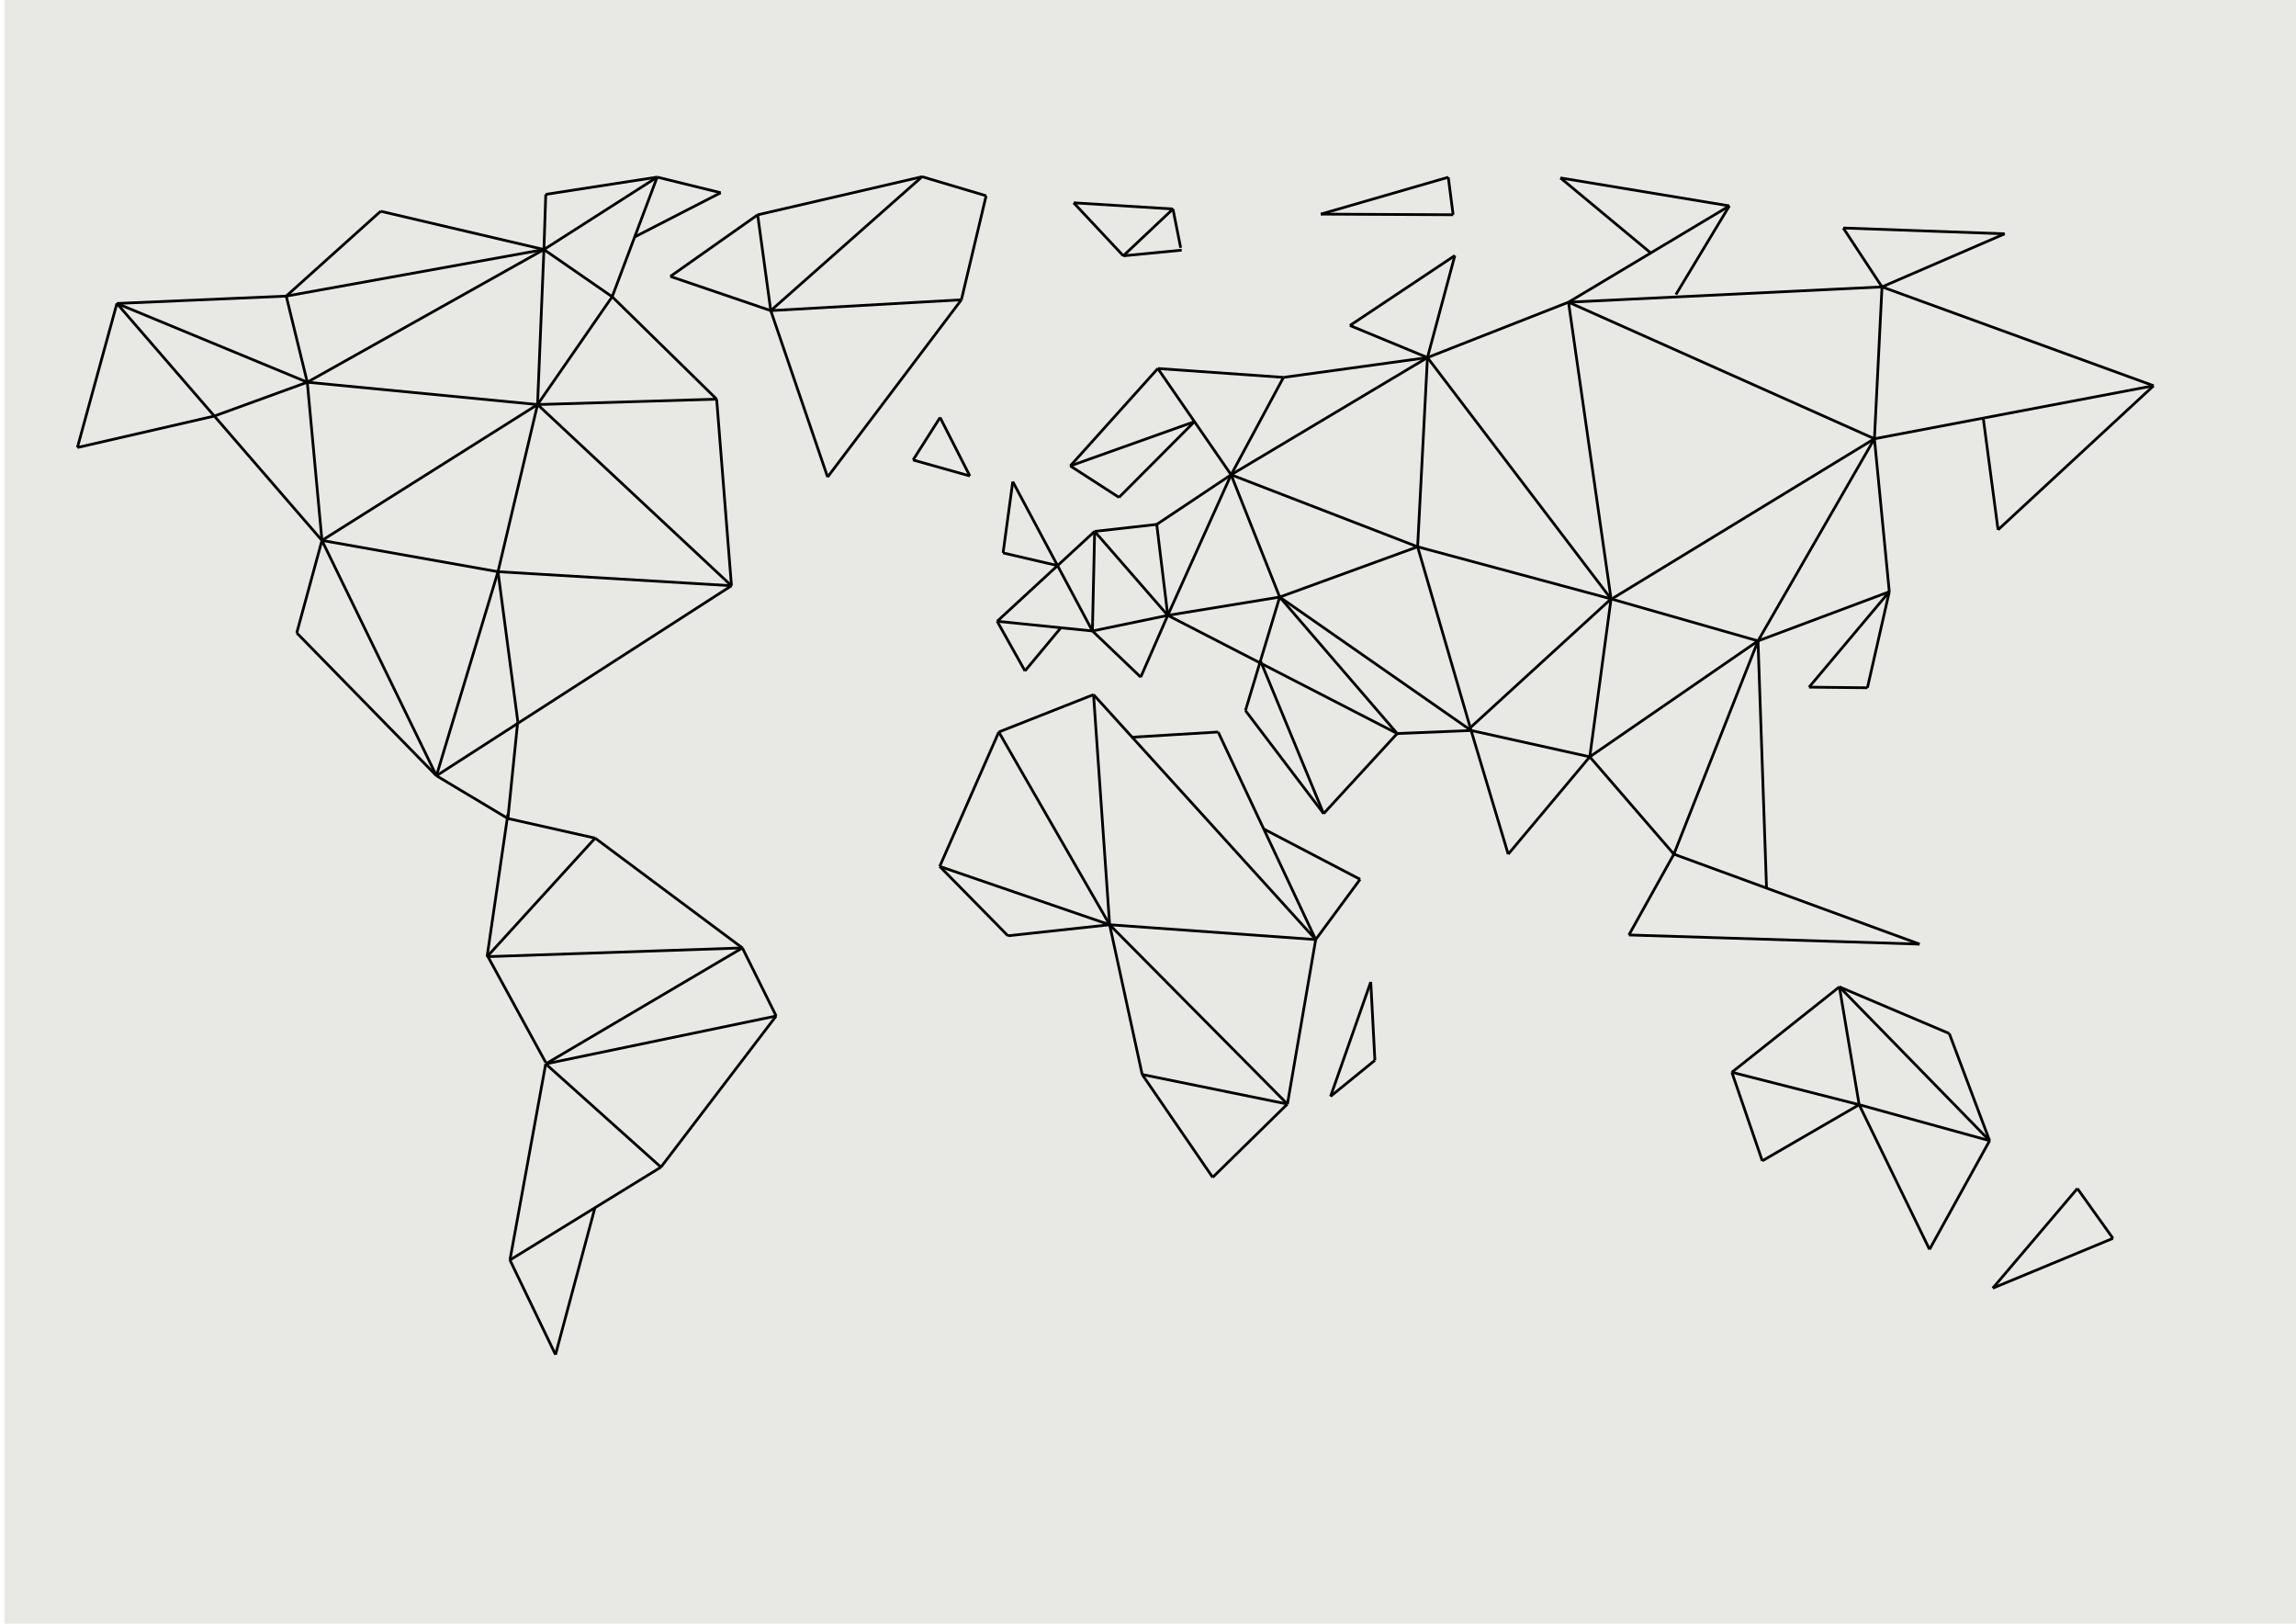 <?xml version="1.0" encoding="utf-8"?>
<!-- Generator: Adobe Illustrator 15.1.0, SVG Export Plug-In . SVG Version: 6.00 Build 0)  -->
<!DOCTYPE svg PUBLIC "-//W3C//DTD SVG 1.1//EN" "http://www.w3.org/Graphics/SVG/1.1/DTD/svg11.dtd">
<svg version="1.1" id="图层_1" xmlns="http://www.w3.org/2000/svg" xmlns:xlink="http://www.w3.org/1999/xlink" x="0px" y="0px"
	 width="841.89px" height="595.28px" viewBox="0 0 841.89 595.28" enable-background="new 0 0 841.89 595.28" xml:space="preserve">
<g>
	<defs>
		<rect id="SVGID_1_" y="39.612" width="841.89" height="516.058"/>
	</defs>
	<clipPath id="SVGID_2_">
		<use xlink:href="#SVGID_1_"  overflow="visible"/>
	</clipPath>
</g>
<rect x="1.652" fill="#E8E8E5" width="840.238" height="595.28"/>
<line fill="none" stroke="#000000" stroke-miterlimit="10" x1="28.382" y1="164.067" x2="42.869" y2="111.257"/>
<line fill="none" stroke="#000000" stroke-miterlimit="10" x1="118.053" y1="198.135" x2="42.869" y2="111.257"/>
<line fill="none" stroke="#000000" stroke-miterlimit="10" x1="28.382" y1="164.067" x2="78.59" y2="152.535"/>
<line fill="none" stroke="#000000" stroke-miterlimit="10" x1="42.869" y1="111.256" x2="104.956" y2="108.557"/>
<line fill="none" stroke="#000000" stroke-miterlimit="10" x1="139.57" y1="77.45" x2="104.955" y2="108.557"/>
<line fill="none" stroke="#000000" stroke-miterlimit="10" x1="199.445" y1="91.483" x2="139.57" y2="77.45"/>
<line fill="none" stroke="#000000" stroke-miterlimit="10" x1="199.445" y1="91.483" x2="104.955" y2="108.557"/>
<line fill="none" stroke="#000000" stroke-miterlimit="10" x1="112.673" y1="140.131" x2="104.956" y2="108.556"/>
<line fill="none" stroke="#000000" stroke-miterlimit="10" x1="42.869" y1="111.256" x2="112.673" y2="140.13"/>
<line fill="none" stroke="#000000" stroke-miterlimit="10" x1="78.59" y1="152.534" x2="112.673" y2="140.131"/>
<line fill="none" stroke="#000000" stroke-miterlimit="10" x1="199.445" y1="91.483" x2="112.674" y2="140.131"/>
<line fill="none" stroke="#000000" stroke-miterlimit="10" x1="118.053" y1="198.135" x2="112.674" y2="140.13"/>
<line fill="none" stroke="#000000" stroke-miterlimit="10" x1="197.106" y1="148.317" x2="112.673" y2="140.131"/>
<line fill="none" stroke="#000000" stroke-miterlimit="10" x1="199.445" y1="91.483" x2="197.106" y2="148.317"/>
<line fill="none" stroke="#000000" stroke-miterlimit="10" x1="224.471" y1="108.791" x2="197.105" y2="148.317"/>
<line fill="none" stroke="#000000" stroke-miterlimit="10" x1="268.207" y1="214.74" x2="197.106" y2="148.317"/>
<line fill="none" stroke="#000000" stroke-miterlimit="10" x1="182.605" y1="209.595" x2="197.106" y2="148.317"/>
<line fill="none" stroke="#000000" stroke-miterlimit="10" x1="118.053" y1="198.135" x2="197.105" y2="148.316"/>
<line fill="none" stroke="#000000" stroke-miterlimit="10" x1="199.445" y1="91.483" x2="224.471" y2="108.79"/>
<line fill="none" stroke="#000000" stroke-miterlimit="10" x1="200.117" y1="71.251" x2="199.445" y2="91.483"/>
<line fill="none" stroke="#000000" stroke-miterlimit="10" x1="240.97" y1="64.936" x2="200.117" y2="71.25"/>
<line fill="none" stroke="#000000" stroke-miterlimit="10" x1="199.445" y1="91.483" x2="240.97" y2="64.936"/>
<line fill="none" stroke="#000000" stroke-miterlimit="10" x1="264.257" y1="70.659" x2="240.969" y2="64.936"/>
<line fill="none" stroke="#000000" stroke-miterlimit="10" x1="224.471" y1="108.791" x2="240.97" y2="64.936"/>
<line fill="none" stroke="#000000" stroke-miterlimit="10" x1="264.257" y1="70.659" x2="232.72" y2="86.863"/>
<line fill="none" stroke="#000000" stroke-miterlimit="10" x1="262.779" y1="146.333" x2="224.47" y2="108.791"/>
<line fill="none" stroke="#000000" stroke-miterlimit="10" x1="197.106" y1="148.317" x2="262.779" y2="146.333"/>
<line fill="none" stroke="#000000" stroke-miterlimit="10" x1="268.207" y1="214.74" x2="262.779" y2="146.333"/>
<line fill="none" stroke="#000000" stroke-miterlimit="10" x1="118.053" y1="198.135" x2="182.604" y2="209.595"/>
<line fill="none" stroke="#000000" stroke-miterlimit="10" x1="268.207" y1="214.74" x2="182.605" y2="209.595"/>
<line fill="none" stroke="#000000" stroke-miterlimit="10" x1="118.053" y1="198.135" x2="108.813" y2="232.031"/>
<line fill="none" stroke="#000000" stroke-miterlimit="10" x1="160.033" y1="284.398" x2="108.813" y2="232.031"/>
<line fill="none" stroke="#000000" stroke-miterlimit="10" x1="268.207" y1="214.74" x2="160.033" y2="284.398"/>
<line fill="none" stroke="#000000" stroke-miterlimit="10" x1="182.605" y1="209.595" x2="160.033" y2="284.399"/>
<line fill="none" stroke="#000000" stroke-miterlimit="10" x1="118.053" y1="198.135" x2="160.034" y2="284.398"/>
<line fill="none" stroke="#000000" stroke-miterlimit="10" x1="182.605" y1="209.595" x2="189.855" y2="264.456"/>
<line fill="none" stroke="#000000" stroke-miterlimit="10" x1="186.23" y1="300.077" x2="160.033" y2="284.398"/>
<line fill="none" stroke="#000000" stroke-miterlimit="10" x1="189.855" y1="264.456" x2="186.23" y2="300.077"/>
<line fill="none" stroke="#000000" stroke-miterlimit="10" x1="178.604" y1="350.722" x2="186.23" y2="298.486"/>
<line fill="none" stroke="#000000" stroke-miterlimit="10" x1="218.221" y1="307.271" x2="186.23" y2="300.077"/>
<line fill="none" stroke="#000000" stroke-miterlimit="10" x1="178.604" y1="350.722" x2="218.221" y2="307.272"/>
<line fill="none" stroke="#000000" stroke-miterlimit="10" x1="272.214" y1="347.527" x2="218.22" y2="307.271"/>
<line fill="none" stroke="#000000" stroke-miterlimit="10" x1="178.604" y1="350.722" x2="272.214" y2="347.527"/>
<line fill="none" stroke="#000000" stroke-miterlimit="10" x1="200.099" y1="389.504" x2="178.669" y2="350.273"/>
<line fill="none" stroke="#000000" stroke-miterlimit="10" x1="272.214" y1="347.527" x2="200.098" y2="390.032"/>
<line fill="none" stroke="#000000" stroke-miterlimit="10" x1="284.599" y1="372.477" x2="272.215" y2="347.526"/>
<line fill="none" stroke="#000000" stroke-miterlimit="10" x1="200.099" y1="390.032" x2="284.599" y2="372.477"/>
<line fill="none" stroke="#000000" stroke-miterlimit="10" x1="242.349" y1="427.894" x2="200.099" y2="390.032"/>
<line fill="none" stroke="#000000" stroke-miterlimit="10" x1="284.599" y1="372.477" x2="242.349" y2="427.894"/>
<line fill="none" stroke="#000000" stroke-miterlimit="10" x1="186.984" y1="461.947" x2="242.349" y2="427.894"/>
<line fill="none" stroke="#000000" stroke-miterlimit="10" x1="200.099" y1="390.032" x2="186.984" y2="461.947"/>
<line fill="none" stroke="#000000" stroke-miterlimit="10" x1="218.15" y1="442.778" x2="203.694" y2="496.636"/>
<line fill="none" stroke="#000000" stroke-miterlimit="10" x1="186.984" y1="461.947" x2="203.694" y2="496.636"/>
<line fill="none" stroke="#000000" stroke-miterlimit="10" x1="245.803" y1="101.339" x2="277.817" y2="78.761"/>
<line fill="none" stroke="#000000" stroke-miterlimit="10" x1="282.62" y1="113.878" x2="245.802" y2="101.339"/>
<line fill="none" stroke="#000000" stroke-miterlimit="10" x1="277.818" y1="78.761" x2="282.62" y2="113.878"/>
<line fill="none" stroke="#000000" stroke-miterlimit="10" x1="338.113" y1="64.788" x2="277.817" y2="78.761"/>
<line fill="none" stroke="#000000" stroke-miterlimit="10" x1="282.62" y1="113.878" x2="338.113" y2="64.788"/>
<line fill="none" stroke="#000000" stroke-miterlimit="10" x1="361.591" y1="71.774" x2="338.113" y2="64.789"/>
<line fill="none" stroke="#000000" stroke-miterlimit="10" x1="352.521" y1="109.907" x2="282.62" y2="113.878"/>
<line fill="none" stroke="#000000" stroke-miterlimit="10" x1="361.591" y1="71.774" x2="352.521" y2="109.906"/>
<line fill="none" stroke="#000000" stroke-miterlimit="10" x1="303.459" y1="174.88" x2="282.62" y2="113.878"/>
<line fill="none" stroke="#000000" stroke-miterlimit="10" x1="352.521" y1="109.907" x2="303.458" y2="174.88"/>
<line fill="none" stroke="#000000" stroke-miterlimit="10" x1="334.801" y1="168.638" x2="344.708" y2="153.069"/>
<line fill="none" stroke="#000000" stroke-miterlimit="10" x1="355.625" y1="174.501" x2="344.708" y2="153.07"/>
<line fill="none" stroke="#000000" stroke-miterlimit="10" x1="334.801" y1="168.638" x2="355.626" y2="174.5"/>
<line fill="none" stroke="#000000" stroke-miterlimit="10" x1="393.687" y1="74.354" x2="430.095" y2="76.618"/>
<line fill="none" stroke="#000000" stroke-miterlimit="10" x1="432.925" y1="90.84" x2="430.095" y2="76.618"/>
<line fill="none" stroke="#000000" stroke-miterlimit="10" x1="411.891" y1="93.784" x2="433.302" y2="91.709"/>
<line fill="none" stroke="#000000" stroke-miterlimit="10" x1="430.095" y1="76.618" x2="411.891" y2="93.785"/>
<line fill="none" stroke="#000000" stroke-miterlimit="10" x1="393.687" y1="74.354" x2="411.891" y2="93.784"/>
<line fill="none" stroke="#000000" stroke-miterlimit="10" x1="484.337" y1="78.496" x2="531.05" y2="64.98"/>
<line fill="none" stroke="#000000" stroke-miterlimit="10" x1="532.828" y1="78.733" x2="531.051" y2="64.98"/>
<line fill="none" stroke="#000000" stroke-miterlimit="10" x1="484.337" y1="78.496" x2="532.828" y2="78.733"/>
<line fill="none" stroke="#000000" stroke-miterlimit="10" x1="392.453" y1="170.813" x2="424.552" y2="135.106"/>
<line fill="none" stroke="#000000" stroke-miterlimit="10" x1="451.422" y1="174.059" x2="424.552" y2="135.106"/>
<line fill="none" stroke="#000000" stroke-miterlimit="10" x1="392.453" y1="170.813" x2="437.987" y2="154.583"/>
<line fill="none" stroke="#000000" stroke-miterlimit="10" x1="410.306" y1="182.354" x2="392.453" y2="170.813"/>
<line fill="none" stroke="#000000" stroke-miterlimit="10" x1="437.987" y1="154.583" x2="410.306" y2="182.354"/>
<line fill="none" stroke="#000000" stroke-miterlimit="10" x1="470.627" y1="138.356" x2="424.552" y2="135.106"/>
<line fill="none" stroke="#000000" stroke-miterlimit="10" x1="451.422" y1="174.059" x2="470.627" y2="138.356"/>
<line fill="none" stroke="#000000" stroke-miterlimit="10" x1="523.415" y1="131.09" x2="470.627" y2="138.355"/>
<line fill="none" stroke="#000000" stroke-miterlimit="10" x1="451.422" y1="174.059" x2="523.415" y2="131.089"/>
<line fill="none" stroke="#000000" stroke-miterlimit="10" x1="533.459" y1="93.689" x2="523.414" y2="131.089"/>
<line fill="none" stroke="#000000" stroke-miterlimit="10" x1="494.99" y1="119.335" x2="523.414" y2="131.089"/>
<line fill="none" stroke="#000000" stroke-miterlimit="10" x1="533.459" y1="93.689" x2="494.99" y2="119.335"/>
<line fill="none" stroke="#000000" stroke-miterlimit="10" x1="523.415" y1="131.09" x2="575.134" y2="110.787"/>
<line fill="none" stroke="#000000" stroke-miterlimit="10" x1="634.12" y1="75.485" x2="575.134" y2="110.787"/>
<line fill="none" stroke="#000000" stroke-miterlimit="10" x1="590.735" y1="219.568" x2="575.135" y2="110.786"/>
<line fill="none" stroke="#000000" stroke-miterlimit="10" x1="523.415" y1="131.09" x2="590.735" y2="219.569"/>
<line fill="none" stroke="#000000" stroke-miterlimit="10" x1="519.808" y1="200.46" x2="523.415" y2="131.09"/>
<line fill="none" stroke="#000000" stroke-miterlimit="10" x1="451.422" y1="174.059" x2="519.808" y2="200.46"/>
<line fill="none" stroke="#000000" stroke-miterlimit="10" x1="469.236" y1="218.893" x2="451.422" y2="174.059"/>
<line fill="none" stroke="#000000" stroke-miterlimit="10" x1="519.808" y1="200.46" x2="469.236" y2="218.892"/>
<line fill="none" stroke="#000000" stroke-miterlimit="10" x1="590.735" y1="219.568" x2="519.808" y2="200.46"/>
<line fill="none" stroke="#000000" stroke-miterlimit="10" x1="539.421" y1="267.809" x2="519.807" y2="200.46"/>
<line fill="none" stroke="#000000" stroke-miterlimit="10" x1="469.236" y1="218.893" x2="539.422" y2="267.81"/>
<line fill="none" stroke="#000000" stroke-miterlimit="10" x1="424.146" y1="192.252" x2="451.422" y2="174.059"/>
<line fill="none" stroke="#000000" stroke-miterlimit="10" x1="428.193" y1="225.604" x2="451.422" y2="174.059"/>
<line fill="none" stroke="#000000" stroke-miterlimit="10" x1="424.146" y1="192.252" x2="428.193" y2="225.604"/>
<line fill="none" stroke="#000000" stroke-miterlimit="10" x1="401.379" y1="194.818" x2="424.146" y2="192.253"/>
<line fill="none" stroke="#000000" stroke-miterlimit="10" x1="428.193" y1="225.604" x2="401.379" y2="194.817"/>
<line fill="none" stroke="#000000" stroke-miterlimit="10" x1="400.565" y1="231.327" x2="401.379" y2="194.817"/>
<line fill="none" stroke="#000000" stroke-miterlimit="10" x1="365.635" y1="227.774" x2="401.379" y2="194.818"/>
<line fill="none" stroke="#000000" stroke-miterlimit="10" x1="371.358" y1="176.583" x2="400.565" y2="231.326"/>
<line fill="none" stroke="#000000" stroke-miterlimit="10" x1="371.358" y1="176.583" x2="367.806" y2="202.712"/>
<line fill="none" stroke="#000000" stroke-miterlimit="10" x1="387.777" y1="207.359" x2="367.806" y2="202.712"/>
<line fill="none" stroke="#000000" stroke-miterlimit="10" x1="365.635" y1="227.774" x2="400.565" y2="231.326"/>
<line fill="none" stroke="#000000" stroke-miterlimit="10" x1="428.193" y1="225.604" x2="400.565" y2="231.327"/>
<line fill="none" stroke="#000000" stroke-miterlimit="10" x1="469.236" y1="218.893" x2="428.193" y2="225.604"/>
<line fill="none" stroke="#000000" stroke-miterlimit="10" x1="365.635" y1="227.774" x2="375.829" y2="245.961"/>
<line fill="none" stroke="#000000" stroke-miterlimit="10" x1="389.003" y1="230.151" x2="375.83" y2="245.961"/>
<line fill="none" stroke="#000000" stroke-miterlimit="10" x1="418.276" y1="248.244" x2="400.565" y2="231.326"/>
<line fill="none" stroke="#000000" stroke-miterlimit="10" x1="428.193" y1="225.604" x2="418.276" y2="248.245"/>
<line fill="none" stroke="#000000" stroke-miterlimit="10" x1="469.236" y1="218.893" x2="456.677" y2="260.507"/>
<line fill="none" stroke="#000000" stroke-miterlimit="10" x1="485.34" y1="298.284" x2="456.677" y2="260.508"/>
<line fill="none" stroke="#000000" stroke-miterlimit="10" x1="512.092" y1="269.18" x2="485.34" y2="298.284"/>
<line fill="none" stroke="#000000" stroke-miterlimit="10" x1="428.193" y1="225.604" x2="512.826" y2="269.18"/>
<line fill="none" stroke="#000000" stroke-miterlimit="10" x1="485.34" y1="298.284" x2="462.185" y2="242.258"/>
<line fill="none" stroke="#000000" stroke-miterlimit="10" x1="469.236" y1="218.893" x2="512.327" y2="268.923"/>
<line fill="none" stroke="#000000" stroke-miterlimit="10" x1="539.421" y1="267.809" x2="512.328" y2="268.923"/>
<line fill="none" stroke="#000000" stroke-miterlimit="10" x1="590.735" y1="219.568" x2="539.123" y2="266.786"/>
<line fill="none" stroke="#000000" stroke-miterlimit="10" x1="582.935" y1="277.465" x2="590.735" y2="219.568"/>
<line fill="none" stroke="#000000" stroke-miterlimit="10" x1="539.421" y1="267.809" x2="582.936" y2="277.465"/>
<line fill="none" stroke="#000000" stroke-miterlimit="10" x1="553.025" y1="313.159" x2="539.421" y2="267.809"/>
<line fill="none" stroke="#000000" stroke-miterlimit="10" x1="582.935" y1="277.465" x2="553.025" y2="313.159"/>
<line fill="none" stroke="#000000" stroke-miterlimit="10" x1="590.735" y1="219.568" x2="644.621" y2="234.968"/>
<line fill="none" stroke="#000000" stroke-miterlimit="10" x1="582.935" y1="277.465" x2="644.622" y2="234.968"/>
<line fill="none" stroke="#000000" stroke-miterlimit="10" x1="613.778" y1="313.151" x2="644.621" y2="234.968"/>
<line fill="none" stroke="#000000" stroke-miterlimit="10" x1="582.935" y1="277.465" x2="613.777" y2="313.151"/>
<line fill="none" stroke="#000000" stroke-miterlimit="10" x1="597.284" y1="342.775" x2="613.777" y2="313.151"/>
<line fill="none" stroke="#000000" stroke-miterlimit="10" x1="703.87" y1="346.135" x2="597.284" y2="342.776"/>
<line fill="none" stroke="#000000" stroke-miterlimit="10" x1="613.778" y1="313.151" x2="703.87" y2="346.136"/>
<line fill="none" stroke="#000000" stroke-miterlimit="10" x1="644.621" y1="234.968" x2="647.744" y2="325.587"/>
<line fill="none" stroke="#000000" stroke-miterlimit="10" x1="687.308" y1="160.854" x2="644.621" y2="234.968"/>
<line fill="none" stroke="#000000" stroke-miterlimit="10" x1="590.2" y1="220.058" x2="687.307" y2="160.853"/>
<line fill="none" stroke="#000000" stroke-miterlimit="10" x1="575.134" y1="110.787" x2="687.308" y2="160.854"/>
<line fill="none" stroke="#000000" stroke-miterlimit="10" x1="690.087" y1="105.179" x2="575.134" y2="110.787"/>
<line fill="none" stroke="#000000" stroke-miterlimit="10" x1="634.12" y1="75.485" x2="614.521" y2="107.982"/>
<line fill="none" stroke="#000000" stroke-miterlimit="10" x1="572.183" y1="65.229" x2="634.12" y2="75.485"/>
<line fill="none" stroke="#000000" stroke-miterlimit="10" x1="605.288" y1="92.741" x2="572.182" y2="65.229"/>
<line fill="none" stroke="#000000" stroke-miterlimit="10" x1="675.875" y1="83.591" x2="690.087" y2="105.179"/>
<line fill="none" stroke="#000000" stroke-miterlimit="10" x1="735.073" y1="85.718" x2="675.874" y2="83.591"/>
<line fill="none" stroke="#000000" stroke-miterlimit="10" x1="690.087" y1="105.179" x2="735.073" y2="85.719"/>
<line fill="none" stroke="#000000" stroke-miterlimit="10" x1="789.677" y1="141.417" x2="690.087" y2="105.178"/>
<line fill="none" stroke="#000000" stroke-miterlimit="10" x1="687.308" y1="160.854" x2="690.087" y2="105.178"/>
<line fill="none" stroke="#000000" stroke-miterlimit="10" x1="789.677" y1="141.417" x2="687.308" y2="160.854"/>
<line fill="none" stroke="#000000" stroke-miterlimit="10" x1="732.641" y1="194.219" x2="727.208" y2="153.277"/>
<line fill="none" stroke="#000000" stroke-miterlimit="10" x1="789.677" y1="141.417" x2="732.641" y2="194.219"/>
<line fill="none" stroke="#000000" stroke-miterlimit="10" x1="687.308" y1="160.854" x2="692.761" y2="216.944"/>
<line fill="none" stroke="#000000" stroke-miterlimit="10" x1="644.621" y1="234.968" x2="692.761" y2="216.945"/>
<line fill="none" stroke="#000000" stroke-miterlimit="10" x1="663.352" y1="251.923" x2="692.76" y2="216.944"/>
<line fill="none" stroke="#000000" stroke-miterlimit="10" x1="684.739" y1="252.146" x2="692.761" y2="216.944"/>
<line fill="none" stroke="#000000" stroke-miterlimit="10" x1="663.352" y1="251.923" x2="684.739" y2="252.146"/>
<line fill="none" stroke="#000000" stroke-miterlimit="10" x1="366.24" y1="268.366" x2="400.972" y2="254.66"/>
<line fill="none" stroke="#000000" stroke-miterlimit="10" x1="406.877" y1="339.03" x2="400.972" y2="254.66"/>
<line fill="none" stroke="#000000" stroke-miterlimit="10" x1="366.24" y1="268.366" x2="406.877" y2="339.031"/>
<line fill="none" stroke="#000000" stroke-miterlimit="10" x1="344.571" y1="317.644" x2="366.24" y2="268.366"/>
<line fill="none" stroke="#000000" stroke-miterlimit="10" x1="406.877" y1="339.03" x2="344.571" y2="317.644"/>
<line fill="none" stroke="#000000" stroke-miterlimit="10" x1="369.582" y1="343.068" x2="344.571" y2="317.644"/>
<line fill="none" stroke="#000000" stroke-miterlimit="10" x1="406.877" y1="339.03" x2="369.582" y2="343.068"/>
<line fill="none" stroke="#000000" stroke-miterlimit="10" x1="400.972" y1="254.66" x2="482.438" y2="344.456"/>
<line fill="none" stroke="#000000" stroke-miterlimit="10" x1="446.669" y1="268.366" x2="415.135" y2="270.271"/>
<line fill="none" stroke="#000000" stroke-miterlimit="10" x1="482.438" y1="344.455" x2="446.669" y2="268.366"/>
<line fill="none" stroke="#000000" stroke-miterlimit="10" x1="498.716" y1="322.373" x2="463.384" y2="303.921"/>
<line fill="none" stroke="#000000" stroke-miterlimit="10" x1="482.438" y1="344.455" x2="498.716" y2="322.373"/>
<line fill="none" stroke="#000000" stroke-miterlimit="10" x1="406.877" y1="339.03" x2="482.438" y2="344.455"/>
<line fill="none" stroke="#000000" stroke-miterlimit="10" x1="472.07" y1="404.766" x2="482.438" y2="344.455"/>
<line fill="none" stroke="#000000" stroke-miterlimit="10" x1="406.877" y1="339.03" x2="472.069" y2="404.766"/>
<line fill="none" stroke="#000000" stroke-miterlimit="10" x1="418.816" y1="393.931" x2="406.876" y2="339.031"/>
<line fill="none" stroke="#000000" stroke-miterlimit="10" x1="472.07" y1="404.766" x2="418.816" y2="393.931"/>
<line fill="none" stroke="#000000" stroke-miterlimit="10" x1="444.657" y1="431.636" x2="418.816" y2="393.931"/>
<line fill="none" stroke="#000000" stroke-miterlimit="10" x1="472.07" y1="404.766" x2="444.657" y2="431.636"/>
<line fill="none" stroke="#000000" stroke-miterlimit="10" x1="502.624" y1="360.002" x2="487.889" y2="401.948"/>
<line fill="none" stroke="#000000" stroke-miterlimit="10" x1="504.141" y1="388.73" x2="487.889" y2="401.948"/>
<line fill="none" stroke="#000000" stroke-miterlimit="10" x1="502.624" y1="360.002" x2="504.141" y2="388.729"/>
<line fill="none" stroke="#000000" stroke-miterlimit="10" x1="635.031" y1="393.113" x2="674.46" y2="361.802"/>
<line fill="none" stroke="#000000" stroke-miterlimit="10" x1="681.709" y1="405" x2="674.461" y2="361.802"/>
<line fill="none" stroke="#000000" stroke-miterlimit="10" x1="635.031" y1="393.113" x2="681.708" y2="405"/>
<line fill="none" stroke="#000000" stroke-miterlimit="10" x1="646.183" y1="425.585" x2="635.031" y2="393.113"/>
<line fill="none" stroke="#000000" stroke-miterlimit="10" x1="681.709" y1="405" x2="646.183" y2="425.584"/>
<line fill="none" stroke="#000000" stroke-miterlimit="10" x1="707.512" y1="458.056" x2="681.709" y2="405"/>
<line fill="none" stroke="#000000" stroke-miterlimit="10" x1="729.546" y1="418.2" x2="707.512" y2="458.056"/>
<line fill="none" stroke="#000000" stroke-miterlimit="10" x1="681.709" y1="405" x2="729.546" y2="418.2"/>
<line fill="none" stroke="#000000" stroke-miterlimit="10" x1="674.461" y1="361.802" x2="729.546" y2="418.2"/>
<line fill="none" stroke="#000000" stroke-miterlimit="10" x1="714.76" y1="378.907" x2="674.461" y2="361.802"/>
<line fill="none" stroke="#000000" stroke-miterlimit="10" x1="729.546" y1="418.2" x2="714.76" y2="378.907"/>
<line fill="none" stroke="#000000" stroke-miterlimit="10" x1="730.706" y1="472.262" x2="761.728" y2="435.732"/>
<line fill="none" stroke="#000000" stroke-miterlimit="10" x1="774.773" y1="453.997" x2="761.727" y2="435.732"/>
<line fill="none" stroke="#000000" stroke-miterlimit="10" x1="730.706" y1="472.262" x2="774.773" y2="453.997"/>
<g display="none">
	<defs>
		<rect id="SVGID_3_" width="841.89" height="595.28"/>
	</defs>
	<clipPath id="SVGID_4_" display="inline">
		<use xlink:href="#SVGID_3_"  overflow="visible"/>
	</clipPath>
	<path display="inline" clip-path="url(#SVGID_4_)" fill="#403D3A" d="M215.167,263.432c-12.621-5.725-25.242-11.45-37.862-17.175
		c0.04-0.404-0.023-0.855,0.135-1.206c6.578-14.547,13.173-29.086,19.786-43.617c0.159-0.35,0.541-0.6,0.818-0.897
		c12.621,5.725,25.241,11.45,37.862,17.175c-0.04,0.405,0.023,0.856-0.136,1.206c-6.577,14.547-13.173,29.087-19.785,43.618
		C215.825,262.886,215.444,263.136,215.167,263.432 M214.697,261.451c6.491-14.31,12.949-28.545,19.394-42.753
		c-11.919-5.407-23.773-10.784-35.608-16.153c-6.481,14.287-12.929,28.501-19.394,42.754
		C190.971,250.688,202.804,256.056,214.697,261.451"/>
	<path display="inline" clip-path="url(#SVGID_4_)" fill="#CEEAF6" d="M214.697,261.452c-11.893-5.395-23.726-10.763-35.608-16.153
		c6.465-14.252,12.913-28.466,19.394-42.753c11.835,5.368,23.689,10.746,35.608,16.152
		C227.646,232.907,221.188,247.142,214.697,261.452 M193.228,221.602c-2.078,4.581-4.157,9.161-6.233,13.743
		c-0.538,1.185-0.494,1.301,0.699,1.842c9.162,4.157,18.323,8.313,27.485,12.468c1.148,0.52,1.283,0.472,1.79-0.643
		c4.171-9.191,8.34-18.382,12.508-27.574c0.51-1.126,0.458-1.263-0.675-1.777c-9.161-4.158-18.323-8.313-27.485-12.468
		c-1.232-0.559-1.314-0.526-1.895,0.756C197.356,212.5,195.292,217.051,193.228,221.602"/>
	<path display="inline" clip-path="url(#SVGID_4_)" fill="#403D3A" d="M193.228,221.602c2.065-4.551,4.129-9.102,6.194-13.653
		c0.582-1.282,0.663-1.315,1.895-0.756c9.162,4.155,18.324,8.31,27.485,12.468c1.134,0.514,1.186,0.651,0.675,1.777
		c-4.168,9.192-8.337,18.383-12.508,27.574c-0.506,1.115-0.642,1.163-1.79,0.643c-9.162-4.155-18.323-8.311-27.484-12.468
		c-1.194-0.541-1.237-0.657-0.7-1.842C189.072,230.763,191.149,226.183,193.228,221.602 M188.563,235.785
		c9.068,4.113,18.064,8.194,27.037,12.265c4.11-9.06,8.191-18.057,12.265-27.038c-9.047-4.104-18.022-8.175-27.037-12.264
		C196.734,217.77,192.663,226.746,188.563,235.785"/>
	<path display="inline" clip-path="url(#SVGID_4_)" fill="#FFFFFF" d="M200.827,208.747c-4.093,9.023-8.164,17.998-12.265,27.037
		c9.068,4.114,18.065,8.195,27.038,12.265c4.109-9.06,8.19-18.057,12.264-27.037C218.818,216.908,209.842,212.836,200.827,208.747"
		/>
	<path display="inline" clip-path="url(#SVGID_4_)" fill="#FFD656" d="M211.573,217.38c0.358-0.486,0.721-0.966,1.388-1.043
		l3.91,1.774c0.738,0.979-0.041,1.774-0.317,2.63c-1.527-0.661-1.833-0.545-2.565,0.89c-1.303,2.554-2.619,5.1-3.93,7.649
		c-0.116-0.04-0.232-0.08-0.348-0.12c-0.208-0.321-0.502-0.454-0.881-0.399c-0.109-0.059-0.218-0.117-0.327-0.175
		c1.33-3.272,2.451-6.62,3.63-9.947C212.354,218.018,212.082,217.657,211.573,217.38"/>
	<path display="inline" clip-path="url(#SVGID_4_)" fill="none" stroke="#000000" stroke-miterlimit="10" d="M211.573,217.38
		c0.358-0.486,0.721-0.966,1.388-1.043l3.91,1.774c0.738,0.979-0.041,1.774-0.317,2.63c-1.527-0.661-1.833-0.545-2.565,0.89
		c-1.303,2.554-2.619,5.1-3.93,7.649c-0.116-0.04-0.232-0.08-0.348-0.12c-0.208-0.321-0.502-0.454-0.881-0.399
		c-0.109-0.059-0.218-0.117-0.327-0.175c1.33-3.272,2.451-6.62,3.63-9.947C212.354,218.018,212.082,217.657,211.573,217.38z"/>
	<path display="inline" clip-path="url(#SVGID_4_)" fill="#FFD656" d="M220.072,219.563c0.444,0.574,1.103,0.851,1.701,1.204
		c1.467,0.869,1.569,1.337,0.641,2.758c-1.058,1.622-2.079,3.269-3.116,4.905c-0.6-0.274-1.199-0.548-1.798-0.822
		c0.092-0.206,0.186-0.412,0.275-0.619c0.493-1.154,1.298-2.143,1.737-3.33c0.235-0.636,0.153-1.15-0.404-1.518
		c-0.614-0.405-1.268-0.751-1.905-1.122c0.459-0.779,0.816-1.652,1.802-1.94C219.361,219.24,219.716,219.401,220.072,219.563"/>
	<path display="inline" clip-path="url(#SVGID_4_)" fill="none" stroke="#000000" stroke-miterlimit="10" d="M220.072,219.563
		c0.444,0.574,1.103,0.851,1.701,1.204c1.467,0.869,1.569,1.337,0.641,2.758c-1.058,1.622-2.079,3.269-3.116,4.905
		c-0.6-0.274-1.199-0.548-1.798-0.822c0.092-0.206,0.186-0.412,0.275-0.619c0.493-1.154,1.298-2.143,1.737-3.33
		c0.235-0.636,0.153-1.15-0.404-1.518c-0.614-0.405-1.268-0.751-1.905-1.122c0.459-0.779,0.816-1.652,1.802-1.94
		C219.361,219.24,219.716,219.401,220.072,219.563z"/>
	<path display="inline" clip-path="url(#SVGID_4_)" fill="#E5262B" d="M217.5,227.607c0.599,0.274,1.198,0.548,1.798,0.822
		c0.641,0.556,0.45,1.134,0.057,1.729c-1.732,2.627-3.457,5.258-5.187,7.886c-0.375,0.569-0.759,1.132-1.139,1.697
		c-5.374-2.441-10.747-4.881-16.121-7.322c1.024-3.741,2.061-7.478,3.058-11.225c0.171-0.642,0.529-0.922,1.138-0.983
		c1.745,0.888,3.671,1.409,5.265,2.601c0.391,1.054-0.075,2.032-0.283,3.029c-0.227,1.084,0.062,1.725,1.074,2.198
		c0.437,0.205,0.895,0.366,1.344,0.546c0.109,0.059,0.218,0.117,0.327,0.175c0.294,0.134,0.587,0.267,0.881,0.4
		c0.116,0.04,0.232,0.08,0.348,0.12c0.719,0.233,1.256-0.05,1.689-0.607c0.395-0.51,0.772-1.033,1.172-1.538
		c0.693-0.872,1.235-0.999,2.272-0.547C215.962,226.926,216.73,227.268,217.5,227.607"/>
	<path display="inline" clip-path="url(#SVGID_4_)" fill="none" stroke="#000000" stroke-miterlimit="10" d="M217.5,227.607
		c0.599,0.274,1.198,0.548,1.798,0.822c0.641,0.556,0.45,1.134,0.057,1.729c-1.732,2.627-3.457,5.258-5.187,7.886
		c-0.375,0.569-0.759,1.132-1.139,1.697c-5.374-2.441-10.747-4.881-16.121-7.322c1.024-3.741,2.061-7.478,3.058-11.225
		c0.171-0.642,0.529-0.922,1.138-0.983c1.745,0.888,3.671,1.409,5.265,2.601c0.391,1.054-0.075,2.032-0.283,3.029
		c-0.227,1.084,0.062,1.725,1.074,2.198c0.437,0.205,0.895,0.366,1.344,0.546c0.109,0.059,0.218,0.117,0.327,0.175
		c0.294,0.134,0.587,0.267,0.881,0.4c0.116,0.04,0.232,0.08,0.348,0.12c0.719,0.233,1.256-0.05,1.689-0.607
		c0.395-0.51,0.772-1.033,1.172-1.538c0.693-0.872,1.235-0.999,2.272-0.547C215.962,226.926,216.73,227.268,217.5,227.607z"/>
	<path display="inline" clip-path="url(#SVGID_4_)" fill="#FAB958" d="M208.503,228.586c-0.449-0.181-0.907-0.341-1.344-0.546
		c-1.012-0.474-1.301-1.115-1.074-2.199c0.208-0.996,0.674-1.974,0.283-3.028c0.058-0.183,0.13-0.362,0.173-0.548
		c0.479-2.086,0.953-4.173,1.429-6.26c1.201,0.459,2.402,0.917,3.603,1.375c0.508,0.277,0.78,0.638,0.56,1.259
		C210.955,221.966,209.833,225.314,208.503,228.586"/>
	<path display="inline" clip-path="url(#SVGID_4_)" fill="none" stroke="#000000" stroke-miterlimit="10" d="M208.503,228.586
		c-0.449-0.181-0.907-0.341-1.344-0.546c-1.012-0.474-1.301-1.115-1.074-2.199c0.208-0.996,0.674-1.974,0.283-3.028
		c0.058-0.183,0.13-0.362,0.173-0.548c0.479-2.086,0.953-4.173,1.429-6.26c1.201,0.459,2.402,0.917,3.603,1.375
		c0.508,0.277,0.78,0.638,0.56,1.259C210.955,221.966,209.833,225.314,208.503,228.586z"/>
	<path display="inline" clip-path="url(#SVGID_4_)" fill="#FFD656" d="M207.971,216.005c-0.476,2.087-0.95,4.174-1.429,6.26
		c-0.043,0.186-0.115,0.365-0.173,0.547c-1.594-1.191-3.52-1.713-5.265-2.6c0.44-2.025,0.867-4.052,1.325-6.072
		c0.163-0.715,0.668-1.025,1.387-0.883c1.144,0.225,2.294,0.434,3.416,0.742C208.337,214.302,208.099,215.196,207.971,216.005"/>
	<path display="inline" clip-path="url(#SVGID_4_)" fill="none" stroke="#000000" stroke-miterlimit="10" d="M207.971,216.005
		c-0.476,2.087-0.95,4.174-1.429,6.26c-0.043,0.186-0.115,0.365-0.173,0.547c-1.594-1.191-3.52-1.713-5.265-2.6
		c0.44-2.025,0.867-4.052,1.325-6.072c0.163-0.715,0.668-1.025,1.387-0.883c1.144,0.225,2.294,0.434,3.416,0.742
		C208.337,214.302,208.099,215.196,207.971,216.005z"/>
	<path display="inline" clip-path="url(#SVGID_4_)" fill="#E5262B" d="M212.044,241.205c-0.902,1.48-1.248,1.585-2.836,0.865
		c-3.85-1.746-7.7-3.492-11.55-5.239c-1.598-0.725-1.717-0.987-1.229-2.706C201.634,236.485,206.839,238.845,212.044,241.205"/>
	<path display="inline" clip-path="url(#SVGID_4_)" fill="none" stroke="#000000" stroke-miterlimit="10" d="M212.044,241.205
		c-0.902,1.48-1.248,1.585-2.836,0.865c-3.85-1.746-7.7-3.492-11.55-5.239c-1.598-0.725-1.717-0.987-1.229-2.706
		C201.634,236.485,206.839,238.845,212.044,241.205z"/>
	<path display="inline" clip-path="url(#SVGID_4_)" fill="#FFD656" d="M212.044,241.205c-5.205-2.36-10.41-4.72-15.615-7.08
		c0.135-0.576,0.181-1.176,0.478-1.705c5.374,2.44,10.748,4.881,16.122,7.322C212.7,240.23,212.372,240.717,212.044,241.205"/>
	<path display="inline" clip-path="url(#SVGID_4_)" fill="none" stroke="#000000" stroke-miterlimit="10" d="M212.044,241.205
		c-5.205-2.36-10.41-4.72-15.615-7.08c0.135-0.576,0.181-1.176,0.478-1.705c5.374,2.44,10.748,4.881,16.122,7.322
		C212.7,240.23,212.372,240.717,212.044,241.205z"/>
	<path display="inline" clip-path="url(#SVGID_4_)" fill="#FAB958" d="M217.5,227.607c-0.769-0.34-1.537-0.682-2.307-1.019
		c-1.037-0.452-1.579-0.325-2.272,0.547c-0.4,0.505-0.777,1.028-1.172,1.538c-0.433,0.557-0.97,0.84-1.689,0.607
		c1.31-2.55,2.627-5.096,3.929-7.649c0.732-1.436,1.039-1.552,2.566-0.89c0.216,0.092,0.432,0.185,0.648,0.277
		c0.637,0.371,1.291,0.717,1.905,1.122c0.557,0.368,0.639,0.882,0.404,1.518c-0.439,1.187-1.244,2.176-1.737,3.33
		C217.686,227.196,217.592,227.402,217.5,227.607"/>
	<path display="inline" clip-path="url(#SVGID_4_)" fill="none" stroke="#000000" stroke-miterlimit="10" d="M217.5,227.607
		c-0.769-0.34-1.537-0.682-2.307-1.019c-1.037-0.452-1.579-0.325-2.272,0.547c-0.4,0.505-0.777,1.028-1.172,1.538
		c-0.433,0.557-0.97,0.84-1.689,0.607c1.31-2.55,2.627-5.096,3.929-7.649c0.732-1.436,1.039-1.552,2.566-0.89
		c0.216,0.092,0.432,0.185,0.648,0.277c0.637,0.371,1.291,0.717,1.905,1.122c0.557,0.368,0.639,0.882,0.404,1.518
		c-0.439,1.187-1.244,2.176-1.737,3.33C217.686,227.196,217.592,227.402,217.5,227.607z"/>
	<path display="inline" clip-path="url(#SVGID_4_)" fill="#FAB958" d="M209.711,229.16c-0.294-0.133-0.587-0.266-0.881-0.399
		C209.209,228.706,209.503,228.839,209.711,229.16"/>
	<path display="inline" clip-path="url(#SVGID_4_)" fill="none" stroke="#000000" stroke-miterlimit="10" d="M209.711,229.16
		c-0.294-0.133-0.587-0.266-0.881-0.399C209.209,228.706,209.503,228.839,209.711,229.16z"/>
	
		<rect x="220.356" y="187.981" transform="matrix(0.951 0.309 -0.309 0.951 71.243 -59.042)" display="inline" clip-path="url(#SVGID_4_)" fill="#F0D2B3" width="3.829" height="15.437"/>
	
		<rect x="220.356" y="187.981" transform="matrix(0.951 0.309 -0.309 0.951 71.243 -59.042)" display="inline" clip-path="url(#SVGID_4_)" fill="none" stroke="#683C10" stroke-miterlimit="10" width="3.829" height="15.437"/>
	<path display="inline" clip-path="url(#SVGID_4_)" fill="#BCBCBB" d="M218.697,202.896c0.779,0.245,1.559,0.486,2.336,0.738
		c0.536,0.173,0.828,0.053,1.079-0.456c0.212-0.431,0.338-0.893,0.492-1.343c0.261-0.763,0.496-1.533,0.748-2.298
		c0.17-0.518,0.346-1.034,0.528-1.547c0.04-0.11,0.06-0.244,0.192-0.307c0.121,0.096,0.022,0.188-0.006,0.272
		c-0.421,1.294-0.829,2.592-1.275,3.877c-0.199,0.576-0.322,1.189-0.708,1.689c-0.273,0.355-0.567,0.453-0.984,0.316
		c-0.711-0.235-1.421-0.473-2.132-0.707c-0.085-0.028-0.175-0.044-0.263-0.065C218.636,203.011,218.651,202.954,218.697,202.896"/>
	<path display="inline" clip-path="url(#SVGID_4_)" fill="none" stroke="#000000" stroke-miterlimit="10" d="M218.697,202.896
		c0.779,0.245,1.559,0.486,2.336,0.738c0.536,0.173,0.828,0.053,1.079-0.456c0.212-0.431,0.338-0.893,0.492-1.343
		c0.261-0.763,0.496-1.533,0.748-2.298c0.17-0.518,0.346-1.034,0.528-1.547c0.04-0.11,0.06-0.244,0.192-0.307
		c0.121,0.096,0.022,0.188-0.006,0.272c-0.421,1.294-0.829,2.592-1.275,3.877c-0.199,0.576-0.322,1.189-0.708,1.689
		c-0.273,0.355-0.567,0.453-0.984,0.316c-0.711-0.235-1.421-0.473-2.132-0.707c-0.085-0.028-0.175-0.044-0.263-0.065
		C218.636,203.011,218.651,202.954,218.697,202.896z"/>
	<path display="inline" clip-path="url(#SVGID_4_)" fill="#BCBCBB" d="M217.831,202.748c-0.18-0.144-0.151-0.341-0.132-0.533
		c0.054-0.557,0.256-1.078,0.422-1.606c0.369-1.178,0.745-2.353,1.122-3.529c0.163-0.507,0.329-1.012,0.503-1.516
		c0.033-0.095,0.037-0.228,0.209-0.263c0.044,0.244-0.091,0.446-0.153,0.644c-0.366,1.18-0.776,2.346-1.142,3.526
		c-0.262,0.843-0.589,1.668-0.757,2.539c-0.039,0.198-0.094,0.402,0.012,0.6C217.887,202.656,217.859,202.702,217.831,202.748"/>
	<path display="inline" clip-path="url(#SVGID_4_)" fill="none" stroke="#000000" stroke-miterlimit="10" d="M217.831,202.748
		c-0.18-0.144-0.151-0.341-0.132-0.533c0.054-0.557,0.256-1.078,0.422-1.606c0.369-1.178,0.745-2.353,1.122-3.529
		c0.163-0.507,0.329-1.012,0.503-1.516c0.033-0.095,0.037-0.228,0.209-0.263c0.044,0.244-0.091,0.446-0.153,0.644
		c-0.366,1.18-0.776,2.346-1.142,3.526c-0.262,0.843-0.589,1.668-0.757,2.539c-0.039,0.198-0.094,0.402,0.012,0.6
		C217.887,202.656,217.859,202.702,217.831,202.748z"/>
	
		<rect x="216.318" y="203.329" transform="matrix(0.951 0.309 -0.309 0.951 74.885 -57.188)" display="inline" clip-path="url(#SVGID_4_)" fill="#F0D2B3" width="3.829" height="9.623"/>
	
		<rect x="216.318" y="203.329" transform="matrix(0.951 0.309 -0.309 0.951 74.885 -57.188)" display="inline" clip-path="url(#SVGID_4_)" fill="none" stroke="#683C10" stroke-miterlimit="10" width="3.829" height="9.623"/>
	<path display="inline" clip-path="url(#SVGID_4_)" fill="#E6E6E6" d="M361.181,210.851c0.492-0.155,0.984-0.211,1.473,0.013
		c0.542,0.402,0.824,0.921,0.773,1.614c-0.028,0.384-0.006,0.771-0.006,1.156c-0.981-0.001-1.962-0.001-2.943-0.002
		C360.516,212.655,360.219,211.594,361.181,210.851"/>
	<path display="inline" clip-path="url(#SVGID_4_)" fill="#403D3A" d="M343.332,233.966c-1.355-4.842-2.711-9.683-4.066-14.524
		c-0.381-1.364-0.341-1.442,0.97-1.81c9.746-2.73,19.492-5.459,29.238-8.186c1.206-0.337,1.335-0.266,1.671,0.932
		c2.739,9.777,5.477,19.555,8.213,29.333c0.332,1.187,0.258,1.311-0.962,1.653c-9.746,2.73-19.492,5.459-29.238,8.187
		c-1.27,0.355-1.378,0.295-1.732-0.966C346.06,243.712,344.697,238.839,343.332,233.966 M348.919,247.909
		c9.646-2.701,19.217-5.381,28.762-8.053c-2.699-9.638-5.378-19.209-8.053-28.762c-9.624,2.694-19.172,5.368-28.762,8.053
		C343.553,228.746,346.227,238.293,348.919,247.909"/>
	<path display="inline" clip-path="url(#SVGID_4_)" fill="#403D3A" d="M387.304,251.984c-13.426,3.759-26.851,7.518-40.277,11.278
		c-0.231-0.338-0.571-0.644-0.676-1.017c-4.349-15.462-8.68-30.928-12.992-46.4c-0.104-0.373,0.028-0.812,0.05-1.22
		c13.426-3.759,26.851-7.518,40.277-11.278c0.231,0.338,0.571,0.644,0.676,1.017c4.349,15.462,8.68,30.928,12.992,46.4
		C387.458,251.138,387.326,251.577,387.304,251.984 M385.66,250.763c-4.262-15.223-8.502-30.366-12.734-45.48
		c-12.68,3.55-25.29,7.081-37.88,10.606c4.256,15.198,8.489,30.318,12.735,45.48C360.42,257.83,373.008,254.305,385.66,250.763"/>
	<path display="inline" clip-path="url(#SVGID_4_)" fill="#EBD8EB" d="M385.66,250.762c-12.651,3.543-25.239,7.067-37.879,10.607
		c-4.245-15.162-8.479-30.283-12.734-45.481c12.589-3.525,25.2-7.056,37.879-10.606C377.158,220.397,381.397,235.54,385.66,250.762
		 M343.333,233.966c1.364,4.873,2.728,9.746,4.094,14.619c0.354,1.261,0.462,1.321,1.731,0.966
		c9.747-2.728,19.493-5.456,29.238-8.187c1.221-0.342,1.295-0.466,0.962-1.653c-2.736-9.778-5.473-19.556-8.213-29.333
		c-0.335-1.198-0.464-1.269-1.67-0.932c-9.746,2.728-19.492,5.457-29.238,8.187c-1.311,0.367-1.352,0.445-0.97,1.809
		C340.621,224.283,341.977,229.125,343.333,233.966"/>
	<path display="inline" clip-path="url(#SVGID_4_)" fill="#FFFFFF" d="M340.866,219.147c2.688,9.598,5.361,19.146,8.053,28.762
		c9.647-2.701,19.217-5.38,28.762-8.053c-2.698-9.638-5.378-19.209-8.053-28.762C360.004,213.788,350.456,216.462,340.866,219.147"
		/>
	<path display="inline" clip-path="url(#SVGID_4_)" fill="#A5703F" d="M359.69,215.624c0.431,0.054,0.77,0.234,0.914,0.676
		c0.086,0.308,0.171,0.615,0.257,0.922c0.101,0.558-0.128,0.921-0.703,1.083c-1.988,0.56-3.977,1.116-5.967,1.67
		c-0.581,0.162-0.922-0.003-1.172-0.55c-0.06-0.32-0.147-0.633-0.263-0.938c-0.095-0.434,0.097-0.757,0.403-1.035
		C355.336,216.842,357.514,216.233,359.69,215.624"/>
	<path display="inline" clip-path="url(#SVGID_4_)" fill="none" stroke="#000000" stroke-miterlimit="10" d="M359.69,215.624
		c0.431,0.054,0.77,0.234,0.914,0.676c0.086,0.308,0.171,0.615,0.257,0.922c0.101,0.558-0.128,0.921-0.703,1.083
		c-1.988,0.56-3.977,1.116-5.967,1.67c-0.581,0.162-0.922-0.003-1.172-0.55c-0.06-0.32-0.147-0.633-0.263-0.938
		c-0.095-0.434,0.097-0.757,0.403-1.035C355.336,216.842,357.514,216.233,359.69,215.624z"/>
	<path display="inline" clip-path="url(#SVGID_4_)" fill="#E6E6E6" d="M369.455,226.923c0.02,0.073,0.079,0.087,0.142,0.098
		c0.64,0.111,0.748,0.486,0.781,0.935c0.044,0.612,0.038,1.227,0.12,1.836c0.013,0.095,0.034,0.191,0.06,0.283
		c0.482,1.726,0.97,3.45,1.446,5.177c0.371,1.348-0.469,2.868-1.821,3.248c-0.19,0.053-0.438,0.017-0.544,0.258
		c-0.087-0.067-0.17-0.011-0.252,0.011c-0.298,0.08-0.595,0.165-0.893,0.248c-3.945,1.106-7.891,2.211-11.836,3.317
		c-0.147-0.04-0.282,0.016-0.413,0.062c-1.226,0.434-2.637-0.219-3.222-1.35c-0.112-0.215-0.145-0.452-0.219-0.677
		c-0.038-0.117-0.057-0.242-0.149-0.334c-0.189-0.678-0.374-1.356-0.566-2.033c-0.177-0.625-0.361-1.249-0.542-1.874
		c0.062-0.283-0.067-0.535-0.163-0.778c-0.251-0.633-0.587-1.227-0.928-1.817c-0.267-0.462-0.214-0.817,0.163-1.209
		c0.03-0.031,0.05-0.069,0.075-0.104c0.111-0.029,0.223-0.055,0.333-0.086c6.023-1.685,12.045-3.37,18.068-5.053
		C369.224,227.044,369.342,226.991,369.455,226.923"/>
	<path display="inline" clip-path="url(#SVGID_4_)" fill="none" stroke="#000000" stroke-miterlimit="10" d="M369.455,226.923
		c0.02,0.073,0.079,0.087,0.142,0.098c0.64,0.111,0.748,0.486,0.781,0.935c0.044,0.612,0.038,1.227,0.12,1.836
		c0.013,0.095,0.034,0.191,0.06,0.283c0.482,1.726,0.97,3.45,1.446,5.177c0.371,1.348-0.469,2.868-1.821,3.248
		c-0.19,0.053-0.438,0.017-0.544,0.258c-0.087-0.067-0.17-0.011-0.252,0.011c-0.298,0.08-0.595,0.165-0.893,0.248
		c-3.945,1.106-7.891,2.211-11.836,3.317c-0.147-0.04-0.282,0.016-0.413,0.062c-1.226,0.434-2.637-0.219-3.222-1.35
		c-0.112-0.215-0.145-0.452-0.219-0.677c-0.038-0.117-0.057-0.242-0.149-0.334c-0.189-0.678-0.374-1.356-0.566-2.033
		c-0.177-0.625-0.361-1.249-0.542-1.874c0.062-0.283-0.067-0.535-0.163-0.778c-0.251-0.633-0.587-1.227-0.928-1.817
		c-0.267-0.462-0.214-0.817,0.163-1.209c0.03-0.031,0.05-0.069,0.075-0.104c0.111-0.029,0.223-0.055,0.333-0.086
		c6.023-1.685,12.045-3.37,18.068-5.053C369.224,227.044,369.342,226.991,369.455,226.923z"/>
	<path display="inline" clip-path="url(#SVGID_4_)" fill="#AFAEAF" d="M369.455,226.923c-0.113,0.068-0.231,0.121-0.36,0.158
		c-6.023,1.683-12.045,3.368-18.068,5.053c-0.11,0.031-0.222,0.057-0.333,0.086c-0.314-0.242-0.328-0.308-0.132-0.657
		c0.158-0.284,0.336-0.559,0.474-0.853c0.313-0.661,0.794-1.126,1.491-1.361c0.578-0.162,1.156-0.323,1.734-0.485l1.326-0.373
		c2.603-0.728,5.205-1.455,7.808-2.183c0.442-0.124,0.885-0.248,1.327-0.372c0.578-0.161,1.156-0.323,1.735-0.484
		c0.702-0.221,1.388-0.227,2.03,0.182c0.311,0.198,0.608,0.419,0.903,0.641C369.616,226.445,369.628,226.643,369.455,226.923"/>
	<path display="inline" clip-path="url(#SVGID_4_)" fill="none" stroke="#000000" stroke-miterlimit="10" d="M369.455,226.923
		c-0.113,0.068-0.231,0.121-0.36,0.158c-6.023,1.683-12.045,3.368-18.068,5.053c-0.11,0.031-0.222,0.057-0.333,0.086
		c-0.314-0.242-0.328-0.308-0.132-0.657c0.158-0.284,0.336-0.559,0.474-0.853c0.313-0.661,0.794-1.126,1.491-1.361
		c0.578-0.162,1.156-0.323,1.734-0.485l1.326-0.373c2.603-0.728,5.205-1.455,7.808-2.183c0.442-0.124,0.885-0.248,1.327-0.372
		c0.578-0.161,1.156-0.323,1.735-0.484c0.702-0.221,1.388-0.227,2.03,0.182c0.311,0.198,0.608,0.419,0.903,0.641
		C369.616,226.445,369.628,226.643,369.455,226.923z"/>
	<path display="inline" clip-path="url(#SVGID_4_)" fill="#AFAEAF" d="M356.657,242.333c3.945-1.105,7.891-2.211,11.836-3.316
		c0.298-0.084,0.595-0.169,0.894-0.249c0.081-0.022,0.165-0.077,0.251-0.01c-0.181,0.486-0.417,0.952-0.536,1.461
		c-3.726,1.042-7.452,2.084-11.178,3.126C357.502,243.008,357.08,242.67,356.657,242.333"/>
	<path display="inline" clip-path="url(#SVGID_4_)" fill="none" stroke="#000000" stroke-miterlimit="10" d="M356.657,242.333
		c3.945-1.105,7.891-2.211,11.836-3.316c0.298-0.084,0.595-0.169,0.894-0.249c0.081-0.022,0.165-0.077,0.251-0.01
		c-0.181,0.486-0.417,0.952-0.536,1.461c-3.726,1.042-7.452,2.084-11.178,3.126C357.502,243.008,357.08,242.67,356.657,242.333z"/>
	<path display="inline" clip-path="url(#SVGID_4_)" fill="#AFAEAF" d="M351.546,236.128c0.181,0.625,0.365,1.248,0.542,1.874
		c0.192,0.677,0.378,1.355,0.566,2.033c-0.572-0.572-1.144-1.143-1.715-1.717c-0.844-0.848-1.687-1.698-2.53-2.548
		c-0.074-0.075-0.147-0.152-0.212-0.234c-0.244-0.309-0.142-0.675,0.228-0.798c0.235-0.078,0.476-0.134,0.713-0.204
		c0.095-0.028,0.159,0.001,0.24,0.056C350.109,235.091,350.792,235.66,351.546,236.128"/>
	<path display="inline" clip-path="url(#SVGID_4_)" fill="none" stroke="#000000" stroke-miterlimit="10" d="M351.546,236.128
		c0.181,0.625,0.365,1.248,0.542,1.874c0.192,0.677,0.378,1.355,0.566,2.033c-0.572-0.572-1.144-1.143-1.715-1.717
		c-0.844-0.848-1.687-1.698-2.53-2.548c-0.074-0.075-0.147-0.152-0.212-0.234c-0.244-0.309-0.142-0.675,0.228-0.798
		c0.235-0.078,0.476-0.134,0.713-0.204c0.095-0.028,0.159,0.001,0.24,0.056C350.109,235.091,350.792,235.66,351.546,236.128z"/>
	<path display="inline" clip-path="url(#SVGID_4_)" fill="#AFAEAF" d="M352.757,218.487c0.116,0.305,0.203,0.618,0.263,0.939
		c-0.282,0.024-0.489,0.193-0.678,0.377c-0.624,0.607-0.721,1.346-0.499,2.148c0.5,1.804,1.008,3.605,1.512,5.408
		c-0.328-0.066-0.603,0.072-0.871,0.231c-0.505-1.801-1.01-3.603-1.514-5.405c-0.45-1.607,0.173-2.95,1.691-3.653
		C352.692,218.517,352.725,218.502,352.757,218.487"/>
	<path display="inline" clip-path="url(#SVGID_4_)" fill="none" stroke="#000000" stroke-miterlimit="10" d="M352.757,218.487
		c0.116,0.305,0.203,0.618,0.263,0.939c-0.282,0.024-0.489,0.193-0.678,0.377c-0.624,0.607-0.721,1.346-0.499,2.148
		c0.5,1.804,1.008,3.605,1.512,5.408c-0.328-0.066-0.603,0.072-0.871,0.231c-0.505-1.801-1.01-3.603-1.514-5.405
		c-0.45-1.607,0.173-2.95,1.691-3.653C352.692,218.517,352.725,218.502,352.757,218.487z"/>
	<path display="inline" clip-path="url(#SVGID_4_)" fill="#E6E6E6" d="M352.483,227.59c0.269-0.159,0.543-0.297,0.871-0.232
		c0.384,0.149,0.636,0.408,0.72,0.824c0.046,0.231,0.123,0.455,0.187,0.682c-0.579,0.161-1.157,0.323-1.735,0.484
		c-0.04-0.144-0.07-0.291-0.123-0.431C352.231,228.461,352.175,228.017,352.483,227.59"/>
	<path display="inline" clip-path="url(#SVGID_4_)" fill="none" stroke="#000000" stroke-miterlimit="10" d="M352.483,227.59
		c0.269-0.159,0.543-0.297,0.871-0.232c0.384,0.149,0.636,0.408,0.72,0.824c0.046,0.231,0.123,0.455,0.187,0.682
		c-0.579,0.161-1.157,0.323-1.735,0.484c-0.04-0.144-0.07-0.291-0.123-0.431C352.231,228.461,352.175,228.017,352.483,227.59z"/>
	<path display="inline" clip-path="url(#SVGID_4_)" fill="#AFAEAF" d="M360.861,217.223c-0.086-0.307-0.171-0.615-0.257-0.922
		c1.339-0.248,2.548,0.332,3.19,1.525c0.102,0.189,0.15,0.395,0.207,0.598c0.517,1.84,1.031,3.682,1.546,5.523
		c-0.325-0.052-0.605,0.062-0.87,0.235c-0.509-1.818-1.02-3.636-1.526-5.455c-0.074-0.265-0.175-0.514-0.324-0.747
		C362.437,217.368,361.527,217.013,360.861,217.223"/>
	<path display="inline" clip-path="url(#SVGID_4_)" fill="none" stroke="#000000" stroke-miterlimit="10" d="M360.861,217.223
		c-0.086-0.307-0.171-0.615-0.257-0.922c1.339-0.248,2.548,0.332,3.19,1.525c0.102,0.189,0.15,0.395,0.207,0.598
		c0.517,1.84,1.031,3.682,1.546,5.523c-0.325-0.052-0.605,0.062-0.87,0.235c-0.509-1.818-1.02-3.636-1.526-5.455
		c-0.074-0.265-0.175-0.514-0.324-0.747C362.437,217.368,361.527,217.013,360.861,217.223z"/>
	<path display="inline" clip-path="url(#SVGID_4_)" fill="#E6E6E6" d="M359.856,225.427c0.569-0.159,1.136-0.322,1.706-0.477
		c0.675-0.183,1.262,0.038,1.593,0.605c0.135,0.23,0.156,0.503,0.239,0.753c-2.602,0.727-5.205,1.455-7.808,2.182
		c-0.036-0.127-0.06-0.259-0.109-0.381c-0.302-0.763,0.166-1.49,0.964-1.725c0.557-0.165,1.119-0.316,1.679-0.474
		C358.7,225.75,359.277,225.588,359.856,225.427"/>
	<path display="inline" clip-path="url(#SVGID_4_)" fill="none" stroke="#000000" stroke-miterlimit="10" d="M359.856,225.427
		c0.569-0.159,1.136-0.322,1.706-0.477c0.675-0.183,1.262,0.038,1.593,0.605c0.135,0.23,0.156,0.503,0.239,0.753
		c-2.602,0.727-5.205,1.455-7.808,2.182c-0.036-0.127-0.06-0.259-0.109-0.381c-0.302-0.763,0.166-1.49,0.964-1.725
		c0.557-0.165,1.119-0.316,1.679-0.474C358.7,225.75,359.277,225.588,359.856,225.427z"/>
	<path display="inline" clip-path="url(#SVGID_4_)" fill="#E6E6E6" d="M357.767,224.638c-0.444,0.121-0.885,0.215-1.342,0.036
		c-0.467-0.184-0.712-0.555-0.634-0.992c0.045-0.254,0.193-0.416,0.431-0.483c1.291-0.366,2.582-0.729,3.876-1.084
		c0.437-0.12,0.878,0.299,0.815,0.777c-0.065,0.492-0.349,0.829-0.797,1.033c-0.2,0.09-0.4,0.182-0.618,0.226
		C358.92,224.313,358.344,224.476,357.767,224.638"/>
	<path display="inline" clip-path="url(#SVGID_4_)" fill="none" stroke="#000000" stroke-miterlimit="10" d="M357.767,224.638
		c-0.444,0.121-0.885,0.215-1.342,0.036c-0.467-0.184-0.712-0.555-0.634-0.992c0.045-0.254,0.193-0.416,0.431-0.483
		c1.291-0.366,2.582-0.729,3.876-1.084c0.437-0.12,0.878,0.299,0.815,0.777c-0.065,0.492-0.349,0.829-0.797,1.033
		c-0.2,0.09-0.4,0.182-0.618,0.226C358.92,224.313,358.344,224.476,357.767,224.638z"/>
	<path display="inline" clip-path="url(#SVGID_4_)" fill="#AFAEAF" d="M357.767,224.638c0.577-0.162,1.154-0.325,1.731-0.487
		c0.12,0.425,0.239,0.851,0.359,1.277c-0.579,0.161-1.157,0.322-1.736,0.483C358.002,225.487,357.885,225.062,357.767,224.638"/>
	<path display="inline" clip-path="url(#SVGID_4_)" fill="none" stroke="#000000" stroke-miterlimit="10" d="M357.767,224.638
		c0.577-0.162,1.154-0.325,1.731-0.487c0.12,0.425,0.239,0.851,0.359,1.277c-0.579,0.161-1.157,0.322-1.736,0.483
		C358.002,225.487,357.885,225.062,357.767,224.638z"/>
	
		<rect x="374.309" y="185.05" transform="matrix(0.951 0.309 -0.309 0.951 77.882 -106.711)" display="inline" clip-path="url(#SVGID_4_)" fill="#F0D2B3" width="3.852" height="15.531"/>
	
		<rect x="374.309" y="185.05" transform="matrix(0.951 0.309 -0.309 0.951 77.882 -106.711)" display="inline" clip-path="url(#SVGID_4_)" fill="none" stroke="#683C10" stroke-miterlimit="10" width="3.852" height="15.531"/>
	<path display="inline" clip-path="url(#SVGID_4_)" fill="#BCBCBB" d="M372.64,200.056c0.784,0.247,1.569,0.489,2.35,0.742
		c0.539,0.175,0.833,0.054,1.086-0.458c0.213-0.434,0.339-0.898,0.495-1.352c0.262-0.767,0.499-1.542,0.752-2.312
		c0.171-0.52,0.348-1.039,0.532-1.555c0.039-0.111,0.06-0.246,0.192-0.309c0.123,0.096,0.022,0.188-0.005,0.274
		c-0.424,1.301-0.834,2.607-1.283,3.9c-0.201,0.579-0.325,1.195-0.712,1.699c-0.275,0.357-0.571,0.456-0.99,0.317
		c-0.716-0.236-1.43-0.475-2.145-0.71c-0.086-0.029-0.176-0.044-0.265-0.066C372.579,200.172,372.594,200.115,372.64,200.056"/>
	<path display="inline" clip-path="url(#SVGID_4_)" fill="none" stroke="#000000" stroke-miterlimit="10" d="M372.64,200.056
		c0.784,0.247,1.569,0.489,2.35,0.742c0.539,0.175,0.833,0.054,1.086-0.458c0.213-0.434,0.339-0.898,0.495-1.352
		c0.262-0.767,0.499-1.542,0.752-2.312c0.171-0.52,0.348-1.039,0.532-1.555c0.039-0.111,0.06-0.246,0.192-0.309
		c0.123,0.096,0.022,0.188-0.005,0.274c-0.424,1.301-0.834,2.607-1.283,3.9c-0.201,0.579-0.325,1.195-0.712,1.699
		c-0.275,0.357-0.571,0.456-0.99,0.317c-0.716-0.236-1.43-0.475-2.145-0.71c-0.086-0.029-0.176-0.044-0.265-0.066
		C372.579,200.172,372.594,200.115,372.64,200.056z"/>
	<path display="inline" clip-path="url(#SVGID_4_)" fill="#BCBCBB" d="M371.769,199.907c-0.181-0.144-0.152-0.343-0.133-0.536
		c0.055-0.561,0.258-1.084,0.425-1.616c0.371-1.185,0.75-2.367,1.129-3.55c0.163-0.51,0.331-1.019,0.506-1.525
		c0.033-0.096,0.037-0.229,0.21-0.264c0.044,0.245-0.092,0.447-0.154,0.647c-0.369,1.187-0.781,2.36-1.149,3.547
		c-0.264,0.848-0.592,1.678-0.762,2.554c-0.038,0.199-0.094,0.405,0.012,0.604C371.825,199.814,371.797,199.861,371.769,199.907"/>
	<path display="inline" clip-path="url(#SVGID_4_)" fill="none" stroke="#000000" stroke-miterlimit="10" d="M371.769,199.907
		c-0.181-0.144-0.152-0.343-0.133-0.536c0.055-0.561,0.258-1.084,0.425-1.616c0.371-1.185,0.75-2.367,1.129-3.55
		c0.163-0.51,0.331-1.019,0.506-1.525c0.033-0.096,0.037-0.229,0.21-0.264c0.044,0.245-0.092,0.447-0.154,0.647
		c-0.369,1.187-0.781,2.36-1.149,3.547c-0.264,0.848-0.592,1.678-0.762,2.554c-0.038,0.199-0.094,0.405,0.012,0.604
		C371.825,199.814,371.797,199.861,371.769,199.907z"/>
	
		<rect x="370.247" y="200.492" transform="matrix(0.951 0.309 -0.309 0.951 81.547 -104.846)" display="inline" clip-path="url(#SVGID_4_)" fill="#F0D2B3" width="3.852" height="9.681"/>
	
		<rect x="370.247" y="200.492" transform="matrix(0.951 0.309 -0.309 0.951 81.547 -104.846)" display="inline" clip-path="url(#SVGID_4_)" fill="none" stroke="#683C10" stroke-miterlimit="10" width="3.852" height="9.681"/>
	<path display="inline" clip-path="url(#SVGID_4_)" fill="#403D3A" d="M419.206,229.892c0.133-5.099,0.265-10.199,0.398-15.299
		c0.038-1.436,0.101-1.5,1.482-1.464c10.267,0.266,20.532,0.533,30.798,0.802c1.271,0.033,1.373,0.141,1.342,1.403
		c-0.268,10.299-0.535,20.598-0.805,30.897c-0.032,1.251-0.142,1.349-1.428,1.316c-10.266-0.266-20.531-0.533-30.797-0.801
		c-1.337-0.035-1.424-0.126-1.39-1.455C418.938,240.158,419.072,235.025,419.206,229.892 M420.455,245.082
		c10.161,0.264,20.242,0.527,30.296,0.789c0.265-10.153,0.527-20.234,0.789-30.297c-10.137-0.264-20.195-0.525-30.296-0.788
		C420.98,224.896,420.719,234.953,420.455,245.082"/>
	<path display="inline" clip-path="url(#SVGID_4_)" fill="#403D3A" d="M456.457,260.507c-14.142-0.368-28.284-0.736-42.426-1.104
		c-0.123-0.396-0.361-0.795-0.351-1.188c0.404-16.292,0.828-32.584,1.272-48.875c0.01-0.392,0.269-0.779,0.413-1.168
		c14.142,0.368,28.283,0.736,42.425,1.104c0.123,0.397,0.362,0.796,0.352,1.189c-0.403,16.292-0.827,32.583-1.271,48.874
		C456.859,259.732,456.6,260.118,456.457,260.507 M455.228,258.831c0.417-16.035,0.832-31.986,1.247-47.907
		c-13.355-0.347-26.639-0.693-39.899-1.038c-0.417,16.009-0.831,31.936-1.247,47.907
		C428.642,258.139,441.901,258.484,455.228,258.831"/>
	<path display="inline" clip-path="url(#SVGID_4_)" fill="#D3D3EB" d="M455.229,258.831c-13.327-0.347-26.587-0.692-39.9-1.039
		c0.416-15.97,0.83-31.898,1.247-47.906c13.261,0.345,26.544,0.691,39.899,1.038C456.061,226.845,455.646,242.796,455.229,258.831
		 M419.206,229.892c-0.134,5.133-0.268,10.266-0.4,15.399c-0.034,1.328,0.053,1.419,1.39,1.454
		c10.266,0.269,20.532,0.536,30.798,0.802c1.285,0.033,1.394-0.065,1.427-1.316c0.271-10.299,0.538-20.598,0.804-30.897
		c0.033-1.262-0.07-1.37-1.341-1.403c-10.266-0.269-20.531-0.536-30.798-0.802c-1.381-0.036-1.444,0.028-1.481,1.464
		C419.471,219.693,419.339,224.792,419.206,229.892"/>
	<path display="inline" clip-path="url(#SVGID_4_)" fill="#FFFFFF" d="M421.244,214.786c-0.264,10.11-0.525,20.168-0.789,30.296
		c10.161,0.265,20.242,0.527,30.297,0.789c0.264-10.152,0.525-20.233,0.788-30.297C441.402,215.311,431.346,215.049,421.244,214.786
		"/>
	<path display="inline" clip-path="url(#SVGID_4_)" fill="#403D3A" d="M434.736,219.176c0.376,0.509,1.076,0.685,1.254,1.325
		c1.686-0.358,2.218-0.125,2.938,1.321c0.137,0.276,0.306,0.293,0.547,0.334c0.795,0.137,1.304,0.612,1.413,1.413
		c0.099,0.719-0.197,1.309-0.863,1.616c-0.374,0.172-0.344,0.439-0.349,0.735c-0.063,4.205-0.123,8.409-0.192,12.614
		c-0.005,0.313,0.039,0.565,0.282,0.805c0.303,0.299,0.435,0.706,0.511,1.129c0.3,1.647,0.111,1.877-1.549,1.852
		c-3.664-0.055-7.328-0.136-10.992-0.143c-0.832-0.002-1.032-0.296-0.977-1.049c0.056-0.757,0.066-1.5,0.681-2.068
		c0.309-0.284,0.199-0.647,0.161-0.991c-2.464-0.313-3.382-1.388-3.345-3.893c0.019-1.351,0.039-2.703,0.06-4.054
		c0.038-2.456,0.995-3.508,3.457-3.733c0.053-0.591,0.26-1.154-0.509-1.573c-0.572-0.311-0.66-0.954-0.531-1.593
		c0.127-0.627,0.53-1.06,1.117-1.146c0.585-0.084,0.812-0.374,1.058-0.861c0.468-0.923,1.375-1.15,2.712-0.777
		c0.352-0.569,0.933-0.917,1.494-1.288C433.654,219.159,434.195,219.167,434.736,219.176 M432.132,225.297
		c-1.153-0.017-2.306-0.035-3.43-0.051c-0.067,4.474-0.133,8.837-0.197,13.251c3.283,0.012,6.509,0.217,9.74,0.117
		c0.105,0.007,0.213,0.013,0.318,0.02c0.271-0.045,0.185-0.266,0.187-0.418c0.066-4.124,0.128-8.247,0.184-12.371
		c0.002-0.153,0.102-0.368-0.16-0.435C436.56,225.372,434.346,225.334,432.132,225.297 M429.276,222.825
		c-0.351,0.104-0.602,0.002-0.866-0.047c-0.479-0.09-0.826,0.145-0.94,0.612c-0.114,0.464,0.065,0.838,0.531,1.008
		c0.19,0.07,0.41,0.082,0.616,0.085c3.455,0.056,6.91,0.107,10.365,0.157c0.15,0.002,0.307,0.011,0.448-0.026
		c0.508-0.133,0.772-0.465,0.68-0.996c-0.091-0.53-0.43-0.765-0.965-0.668c-0.289,0.053-0.576,0.192-0.838-0.051
		c-0.111-1.735-0.609-2.061-2.179-1.414c-0.431,0.177-0.592-0.018-0.721-0.39c-0.248-0.726-0.781-1.163-1.538-1.181
		c-0.749-0.019-1.326,0.356-1.599,1.087c-0.197,0.528-0.436,0.611-0.935,0.288c-0.776-0.502-1.593-0.284-1.86,0.449
		C429.356,222.067,429.345,222.434,429.276,222.825 M427.6,241.39c3.991,0.06,7.912,0.118,11.827,0.177
		c0.246-1.667-0.142-2.154-1.721-2.175c-2.73-0.036-5.46-0.063-8.189-0.097C427.887,239.275,427.525,239.651,427.6,241.39
		 M427.603,236.185c-1.267-0.377-1.398-0.559-1.38-1.902c0.018-1.29,0.07-2.581,0.048-3.871c-0.019-1.106,0.047-2.102,1.479-2.13
		c0.023-0.42,0.131-0.743-0.06-1.042c-1.306-0.076-2.373,0.624-2.488,1.802c-0.206,2.089-0.242,4.196-0.093,6.29
		c0.087,1.222,1.25,1.991,2.497,1.812C427.672,236.823,427.701,236.502,427.603,236.185 M427.733,229.194
		c-0.582-0.127-0.684,0.191-0.69,0.6c-0.026,1.621-0.054,3.243-0.07,4.865c-0.005,0.406,0.11,0.723,0.671,0.595
		C427.673,233.258,427.703,231.257,427.733,229.194"/>
	<path display="inline" clip-path="url(#SVGID_4_)" fill="#F7F4CA" d="M429.277,222.825c0.067-0.39,0.079-0.758,0.199-1.086
		c0.268-0.734,1.085-0.952,1.859-0.45c0.5,0.324,0.739,0.24,0.936-0.288c0.271-0.73,0.849-1.105,1.599-1.087
		c0.757,0.018,1.29,0.455,1.539,1.181c0.127,0.373,0.289,0.567,0.72,0.39c1.57-0.647,2.068-0.321,2.18,1.415
		c0.262,0.242,0.549,0.103,0.838,0.051c0.533-0.097,0.874,0.137,0.965,0.667c0.091,0.531-0.173,0.863-0.68,0.996
		c-0.143,0.038-0.3,0.028-0.448,0.026c-3.455-0.05-6.91-0.101-10.365-0.156c-0.207-0.004-0.427-0.016-0.618-0.086
		c-0.465-0.17-0.644-0.544-0.531-1.007c0.115-0.468,0.463-0.703,0.941-0.613C428.675,222.828,428.925,222.929,429.277,222.825"/>
	<path display="inline" clip-path="url(#SVGID_4_)" fill="#FFFFFF" d="M427.6,241.39c-0.073-1.739,0.287-2.115,1.917-2.095
		c2.729,0.033,5.459,0.061,8.188,0.097c1.579,0.021,1.967,0.507,1.722,2.174C435.511,241.508,431.591,241.449,427.6,241.39"/>
	<path display="inline" clip-path="url(#SVGID_4_)" fill="#FEFEFE" d="M438.563,238.634c-0.106-0.007-0.212-0.014-0.319-0.021
		c-0.258-0.219-0.57-0.128-0.859-0.134c-1.581-0.034-3.164-0.05-4.745-0.078c-0.343-0.006-0.778,0.094-0.697-0.505
		c1.738,0.016,3.477,0.015,5.213,0.059c0.657,0.016,0.91-0.226,0.916-0.886c0.032-3.387,0.084-6.774,0.15-10.16
		c0.011-0.596-0.159-0.875-0.811-0.866c-1.317,0.018-2.637-0.024-3.956-0.051c-0.342-0.007-0.667-0.02-0.821,0.37
		c-0.175-0.011-0.351-0.022-0.525-0.033c0.008-0.344,0.016-0.688,0.023-1.032c2.214,0.037,4.428,0.075,6.642,0.113
		C438.703,229.818,438.634,234.226,438.563,238.634"/>
	<path display="inline" clip-path="url(#SVGID_4_)" fill="#FFFFFF" d="M431.942,237.896c-0.081,0.599,0.354,0.5,0.696,0.506
		c1.582,0.028,3.164,0.044,4.746,0.077c0.289,0.006,0.602-0.084,0.859,0.135c-3.23,0.1-6.457-0.105-9.739-0.117
		c0.065-4.414,0.13-8.777,0.196-13.251c1.125,0.017,2.277,0.034,3.431,0.051c-0.007,0.344-0.016,0.688-0.023,1.033
		c-0.109,0.006-0.221,0.011-0.331,0.017c-0.439-0.708-1.144-0.271-1.719-0.389c-0.542-0.11-0.753,0.179-0.76,0.703
		c-0.045,3.468-0.098,6.937-0.154,10.406c-0.009,0.519,0.202,0.771,0.739,0.771C430.569,237.839,431.257,237.875,431.942,237.896"/>
	<path display="inline" clip-path="url(#SVGID_4_)" fill="#FFFFFF" d="M427.603,236.185c0.098,0.317,0.068,0.639,0.004,0.959
		c-1.247,0.18-2.409-0.589-2.497-1.812c-0.149-2.094-0.113-4.2,0.092-6.29c0.116-1.177,1.184-1.878,2.49-1.802
		c0.19,0.299,0.083,0.622,0.059,1.042c-1.433,0.028-1.499,1.024-1.479,2.131c0.021,1.289-0.03,2.58-0.048,3.87
		C426.203,235.625,426.336,235.808,427.603,236.185"/>
	<path display="inline" clip-path="url(#SVGID_4_)" fill="#B4BFD0" d="M438.563,238.634c0.07-4.408,0.14-8.816,0.21-13.224
		c0.261,0.067,0.163,0.282,0.161,0.435c-0.056,4.124-0.118,8.247-0.186,12.371C438.747,238.368,438.835,238.589,438.563,238.634"/>
	<path display="inline" clip-path="url(#SVGID_4_)" fill="#403D3A" d="M431.777,226.346c-0.362,0.716-1.044,0.183-1.6,0.441
		c-0.049,3.32-0.101,6.692-0.151,10.152c2.358,0.228,4.737,0.183,7.19,0.231c0.052-3.462,0.102-6.859,0.154-10.38
		c-1.262-0.019-2.537-0.039-3.813-0.056c-0.359-0.004-0.736,0.046-0.925-0.372c0.153-0.39,0.479-0.378,0.821-0.37
		c1.319,0.027,2.639,0.069,3.956,0.05c0.651-0.009,0.821,0.271,0.811,0.867c-0.066,3.386-0.118,6.773-0.15,10.16
		c-0.006,0.66-0.259,0.902-0.916,0.886c-1.736-0.044-3.475-0.043-5.213-0.06c-0.686-0.02-1.373-0.057-2.059-0.057
		c-0.537-0.001-0.748-0.252-0.739-0.772c0.057-3.469,0.109-6.937,0.154-10.406c0.007-0.523,0.218-0.813,0.76-0.702
		C430.634,226.075,431.338,225.639,431.777,226.346"/>
	<path display="inline" clip-path="url(#SVGID_4_)" fill="#F2A656" d="M433.558,226.734c-0.358-0.004-0.734,0.046-0.925-0.373
		c-0.174-0.01-0.349-0.021-0.524-0.032c-0.11,0.006-0.221,0.011-0.331,0.017c-0.362,0.716-1.044,0.183-1.6,0.441
		c-0.05,3.32-0.1,6.692-0.151,10.152c2.358,0.227,4.737,0.182,7.19,0.231c0.051-3.462,0.102-6.859,0.154-10.38
		C436.109,226.771,434.834,226.751,433.558,226.734 M433.293,231.784c0.034-0.002,0.064-0.001,0.094,0.002
		C433.358,231.783,433.328,231.782,433.293,231.784c-0.209,0.029-0.338,0.138-0.358,0.327
		C432.955,231.922,433.084,231.813,433.293,231.784 M433.427,231.793c-0.004-0.001-0.009-0.002-0.013-0.002
		C433.418,231.792,433.423,231.792,433.427,231.793 M432.948,232.288c0.008,0.028,0.018,0.052,0.029,0.074
		C432.966,232.339,432.956,232.315,432.948,232.288 M432.999,232.392c0.015,0.019,0.032,0.035,0.05,0.05
		C433.031,232.426,433.014,232.41,432.999,232.392"/>
	<path display="inline" clip-path="url(#SVGID_4_)" fill="#403D3A" d="M433.079,237.46c0.41-0.979,0.802-1.969,1.717-2.709
		c-0.56-0.272-1.008-0.58-0.977-1.244c0.037-0.751,0.664-1.25,1.396-1.089c0.132,0.029,0.274,0.058,0.384,0.13
		c0.758,0.492,1.312,0.267,1.861-0.394c0.576-0.693,1.303-1.22,2.212-1.443c1.192-0.291,2.273-0.058,3.247,0.675
		c0.248,0.188,0.506,0.383,0.688,0.628c0.603,0.801,1.231,1.207,2.269,0.633c0.588-0.324,1.255,0.06,1.479,0.639
		c0.255,0.657-0.029,1.185-0.896,1.614c0.592,0.717,1.159,1.435,1.391,2.364c0.489,1.965,0.003,3.653-1.513,4.956
		c-1.613,1.387-3.454,1.583-5.38,0.659c-0.324-0.155-0.564-0.201-0.909-0.032c-2.738,1.342-5.936-0.113-6.791-3.06
		c-0.045-0.153-0.021-0.357-0.205-0.456C433.06,238.708,433.069,238.084,433.079,237.46 M446.704,233.451l0.005,0.006
		c-0.34-0.435-0.689-0.411-1.675,0.201c0.245,0.187,0.494,0.321,0.67,0.52c0.315,0.36,0.609,0.144,0.877-0.011
		C446.865,234.002,446.942,233.738,446.704,233.451 M447.448,238.532c-0.023-0.889-0.265-1.821-0.922-2.596
		c-1.146-1.352-2.396-2.613-3.683-3.827c-1.381-1.301-3.146-1.254-4.557,0.057c-1.112,1.033-2.203,2.091-3.27,3.173
		c-1.605,1.629-1.817,3.962-0.55,5.634c1.372,1.812,3.576,2.29,5.606,1.185c0.382-0.208,0.639-0.093,0.959,0.093
		C443.831,243.876,447.377,241.877,447.448,238.532 M436.277,233.431c-0.476-0.183-0.741-0.281-1.004-0.387
		c-0.329-0.132-0.626-0.097-0.798,0.23c-0.136,0.258-0.115,0.548,0.163,0.713c0.289,0.171,0.591,0.392,0.917,0.009
		C435.715,233.809,435.947,233.685,436.277,233.431"/>
	<path display="inline" clip-path="url(#SVGID_4_)" fill="#F3B03A" d="M436.277,233.431c-0.33,0.254-0.563,0.378-0.722,0.565
		c-0.326,0.383-0.628,0.162-0.917-0.009c-0.278-0.165-0.299-0.455-0.163-0.713c0.172-0.327,0.469-0.362,0.798-0.23
		C435.536,233.15,435.802,233.248,436.277,233.431"/>
	<path display="inline" clip-path="url(#SVGID_4_)" fill="#403D3A" d="M443.804,235.594c-0.277-0.305-0.51-0.561-0.757-0.832
		c-0.863,0.677-1.508,1.467-2.026,2.37c-0.109,0.191-0.162,0.473-0.467,0.459c-0.296-0.013-0.339-0.292-0.444-0.487
		c-0.484-0.901-1.1-1.695-1.902-2.381c-0.333,0.175-0.535,0.486-0.845,0.751c0.888,0.809,1.567,1.718,2.018,2.794
		c0.304,0.727,0.436,1.488,0.542,2.26c0.047,0.343-0.155,0.489-0.399,0.636c-1.233,0.749-2.938,0.502-3.898-0.571
		c-1.011-1.127-1.141-2.843-0.184-3.969c1.187-1.397,2.548-2.632,3.917-3.846c0.763-0.675,1.824-0.653,2.566,0.048
		c1.315,1.244,2.622,2.51,3.763,3.918c0.936,1.154,0.784,2.834-0.252,3.964c-0.967,1.055-2.669,1.268-3.909,0.513
		c-0.352-0.214-0.444-0.458-0.385-0.866C441.423,238.442,442.302,236.869,443.804,235.594 M436.916,235.899
		c-0.357,0.374-0.705,0.69-0.995,1.053c-0.729,0.91-0.696,2.199,0.05,3.123c0.721,0.892,1.986,1.195,3.004,0.708
		c0.18-0.086,0.36-0.144,0.322-0.459C439.087,238.562,438.312,237.118,436.916,235.899 M444.266,236.063
		c-1.26,0.83-2.213,2.465-2.491,4.136c-0.062,0.372,0.035,0.525,0.341,0.664c1.652,0.75,3.546-0.444,3.586-2.258
		C445.725,237.464,445.012,236.757,444.266,236.063 M438.634,234.282c0.783,0.692,1.386,1.489,1.923,2.394
		c0.339-0.449,0.622-0.86,0.944-1.238c0.335-0.393,0.708-0.754,1.061-1.126C441.06,232.514,440.246,232.464,438.634,234.282"/>
	<path display="inline" clip-path="url(#SVGID_4_)" fill="#F3B03A" d="M446.526,235.936c-1.146-1.352-2.396-2.613-3.684-3.827
		c-1.38-1.301-3.145-1.254-4.556,0.057c-1.113,1.033-2.204,2.091-3.27,3.173c-1.605,1.629-1.817,3.962-0.551,5.634
		c1.373,1.813,3.577,2.29,5.607,1.185c0.382-0.208,0.638-0.093,0.958,0.093c2.799,1.625,6.345-0.374,6.415-3.719
		C447.424,237.643,447.184,236.711,446.526,235.936 M446.532,238.738c-0.003,0.044-0.01,0.088-0.011,0.132
		C446.522,238.826,446.529,238.782,446.532,238.738c0.073-0.828-0.164-1.549-0.62-2.177
		C446.368,237.189,446.605,237.91,446.532,238.738 M445.436,240.708c-0.968,1.055-2.67,1.268-3.91,0.513
		c-0.353-0.214-0.445-0.458-0.385-0.866c0.281-1.913,1.16-3.485,2.664-4.76c-0.278-0.306-0.512-0.562-0.758-0.833
		c-0.862,0.678-1.509,1.467-2.026,2.37c-0.109,0.191-0.162,0.473-0.466,0.46c-0.297-0.013-0.34-0.293-0.444-0.488
		c-0.486-0.9-1.101-1.695-1.903-2.381c-0.334,0.175-0.536,0.487-0.845,0.752c0.887,0.808,1.567,1.718,2.018,2.793
		c0.305,0.727,0.437,1.488,0.542,2.261c0.047,0.342-0.155,0.488-0.398,0.636c-1.234,0.749-2.938,0.501-3.9-0.572
		c-1.01-1.126-1.139-2.843-0.183-3.969c1.186-1.396,2.548-2.631,3.918-3.845c0.762-0.676,1.824-0.654,2.565,0.048
		c1.316,1.244,2.621,2.509,3.764,3.917C446.622,237.898,446.47,239.578,445.436,240.708"/>
	<path display="inline" clip-path="url(#SVGID_4_)" fill="#F3B03A" d="M446.708,233.456L446.708,233.456
		c-0.339-0.434-0.688-0.41-1.674,0.202c0.246,0.187,0.495,0.321,0.67,0.52c0.315,0.36,0.609,0.143,0.877-0.012
		C446.863,234.003,446.941,233.741,446.708,233.456"/>
	
		<rect x="427.137" y="191.168" transform="matrix(0.952 -0.307 0.307 0.952 -40.377 141.265)" display="inline" clip-path="url(#SVGID_4_)" fill="#F0D2B3" width="3.908" height="15.758"/>
	
		<rect x="427.137" y="191.168" transform="matrix(0.952 -0.307 0.307 0.952 -40.377 141.265)" display="inline" clip-path="url(#SVGID_4_)" fill="none" stroke="#683C10" stroke-miterlimit="10" width="3.908" height="15.758"/>
	<path display="inline" clip-path="url(#SVGID_4_)" fill="#BCBCBB" d="M430.436,207.139c0.791-0.262,1.58-0.53,2.373-0.786
		c0.548-0.177,0.718-0.451,0.62-1.022c-0.081-0.483-0.254-0.94-0.395-1.406c-0.24-0.786-0.506-1.565-0.755-2.348
		c-0.169-0.53-0.332-1.062-0.487-1.596c-0.034-0.115-0.097-0.238-0.025-0.368c0.158,0.006,0.131,0.142,0.158,0.228
		c0.425,1.323,0.863,2.641,1.263,3.971c0.179,0.595,0.442,1.176,0.424,1.82c-0.015,0.457-0.198,0.714-0.626,0.85
		c-0.729,0.23-1.458,0.458-2.187,0.689c-0.088,0.028-0.171,0.069-0.257,0.104C430.454,207.271,430.432,207.215,430.436,207.139"/>
	<path display="inline" clip-path="url(#SVGID_4_)" fill="none" stroke="#000000" stroke-miterlimit="10" d="M430.436,207.139
		c0.791-0.262,1.58-0.53,2.373-0.786c0.548-0.177,0.718-0.451,0.62-1.022c-0.081-0.483-0.254-0.94-0.395-1.406
		c-0.24-0.786-0.506-1.565-0.755-2.348c-0.169-0.53-0.332-1.062-0.487-1.596c-0.034-0.115-0.097-0.238-0.025-0.368
		c0.158,0.006,0.131,0.142,0.158,0.228c0.425,1.323,0.863,2.641,1.263,3.971c0.179,0.595,0.442,1.176,0.424,1.82
		c-0.015,0.457-0.198,0.714-0.626,0.85c-0.729,0.23-1.458,0.458-2.187,0.689c-0.088,0.028-0.171,0.069-0.257,0.104
		C430.454,207.271,430.432,207.215,430.436,207.139z"/>
	<path display="inline" clip-path="url(#SVGID_4_)" fill="#BCBCBB" d="M429.63,207.534c-0.234-0.011-0.329-0.192-0.428-0.362
		c-0.288-0.494-0.432-1.045-0.611-1.582c-0.397-1.195-0.789-2.392-1.18-3.59c-0.169-0.517-0.333-1.035-0.49-1.555
		c-0.029-0.098-0.105-0.211,0.017-0.343c0.181,0.176,0.189,0.423,0.258,0.624c0.402,1.195,0.76,2.406,1.162,3.601
		c0.287,0.854,0.51,1.732,0.891,2.553c0.087,0.187,0.163,0.389,0.369,0.489C429.621,207.424,429.626,207.479,429.63,207.534"/>
	<path display="inline" clip-path="url(#SVGID_4_)" fill="none" stroke="#000000" stroke-miterlimit="10" d="M429.63,207.534
		c-0.234-0.011-0.329-0.192-0.428-0.362c-0.288-0.494-0.432-1.045-0.611-1.582c-0.397-1.195-0.789-2.392-1.18-3.59
		c-0.169-0.517-0.333-1.035-0.49-1.555c-0.029-0.098-0.105-0.211,0.017-0.343c0.181,0.176,0.189,0.423,0.258,0.624
		c0.402,1.195,0.76,2.406,1.162,3.601c0.287,0.854,0.51,1.732,0.891,2.553c0.087,0.187,0.163,0.389,0.369,0.489
		C429.621,207.424,429.626,207.479,429.63,207.534z"/>
	
		<rect x="431.232" y="206.845" transform="matrix(0.952 -0.307 0.307 0.952 -44.071 143.078)" display="inline" clip-path="url(#SVGID_4_)" fill="#F0D2B3" width="3.908" height="9.823"/>
	
		<rect x="431.232" y="206.845" transform="matrix(0.952 -0.307 0.307 0.952 -44.071 143.078)" display="inline" clip-path="url(#SVGID_4_)" fill="none" stroke="#683C10" stroke-miterlimit="10" width="3.908" height="9.823"/>
	<path display="inline" clip-path="url(#SVGID_4_)" fill="#403D3A" d="M601.773,225.881c-1.35-4.822-2.7-9.643-4.05-14.466
		c-0.381-1.358-0.34-1.436,0.966-1.802c9.707-2.719,19.414-5.437,29.121-8.154c1.202-0.336,1.33-0.265,1.664,0.929
		c2.729,9.738,5.455,19.476,8.18,29.216c0.331,1.182,0.259,1.306-0.957,1.646c-9.707,2.72-19.414,5.438-29.121,8.154
		c-1.266,0.354-1.373,0.294-1.726-0.962C604.491,235.589,603.133,230.735,601.773,225.881 M607.338,239.77
		c9.607-2.69,19.14-5.359,28.646-8.021c-2.688-9.6-5.356-19.132-8.021-28.648c-9.585,2.684-19.095,5.347-28.647,8.022
		C601.994,220.683,604.656,230.192,607.338,239.77"/>
	<path display="inline" clip-path="url(#SVGID_4_)" fill="#403D3A" d="M645.57,243.828c-13.373,3.744-26.745,7.489-40.117,11.233
		c-0.23-0.336-0.569-0.642-0.673-1.013c-4.332-15.4-8.646-30.805-12.94-46.215c-0.104-0.371,0.027-0.808,0.049-1.215
		c13.372-3.744,26.745-7.488,40.117-11.232c0.229,0.336,0.569,0.641,0.673,1.012c4.332,15.4,8.646,30.805,12.94,46.215
		C645.723,242.985,645.591,243.422,645.57,243.828 M643.932,242.611c-4.244-15.162-8.469-30.245-12.684-45.299
		c-12.628,3.536-25.188,7.053-37.728,10.564c4.238,15.137,8.454,30.198,12.684,45.299
		C618.793,249.65,631.331,246.139,643.932,242.611"/>
	<path display="inline" clip-path="url(#SVGID_4_)" fill="#F9D7CD" d="M643.933,242.611c-12.603,3.529-25.14,7.039-37.729,10.564
		c-4.228-15.101-8.444-30.162-12.683-45.299c12.539-3.511,25.099-7.028,37.729-10.564
		C635.464,212.367,639.687,227.449,643.933,242.611 M601.773,225.882c1.359,4.854,2.717,9.707,4.078,14.561
		c0.352,1.256,0.46,1.316,1.724,0.962c9.707-2.717,19.415-5.435,29.121-8.154c1.216-0.341,1.29-0.465,0.959-1.647
		c-2.725-9.739-5.452-19.478-8.181-29.216c-0.334-1.193-0.462-1.264-1.663-0.928c-9.708,2.716-19.415,5.435-29.122,8.154
		c-1.305,0.365-1.346,0.444-0.966,1.802C599.072,216.238,600.424,221.06,601.773,225.882"/>
	<path display="inline" clip-path="url(#SVGID_4_)" fill="#FFFFFF" d="M599.316,211.122c2.677,9.56,5.34,19.07,8.021,28.647
		c9.607-2.69,19.14-5.359,28.646-8.021c-2.687-9.599-5.355-19.132-8.021-28.647C618.379,205.785,608.868,208.447,599.316,211.122"/>
	<path display="inline" clip-path="url(#SVGID_4_)" fill="#5A2A14" d="M620.416,213.988c0.315-1.684,0.629-3.368,0.944-5.051
		c0.085-0.457,0.172-0.913,0.26-1.369c0.129-0.668,0.477-0.947,1.169-0.695c2.525,0.918,2.217,0.569,1.675,2.917
		c-0.49,2.128-0.987,4.254-1.499,6.454c1.757-0.032,3.078,0.628,3.887,2.167c0.38,0.056,0.692-0.149,1.031-0.226
		c0.695-0.156,1.051,0.071,1.129,0.78c0.455,4.154-0.141,8.02-3.138,11.203c-0.255,0.27-0.246,0.507-0.147,0.813
		c0.183,0.573,0.339,1.155,0.52,1.73c0.184,0.582-0.005,0.954-0.591,1.132c-2.776,0.842-5.551,1.686-8.327,2.527
		c-0.583,0.177-1.006-0.023-1.093-0.631c-0.229-1.585-1.071-2.318-2.649-2.871c-3.444-1.206-5.51-3.985-6.958-7.232
		c-0.452-1.012,0.441-1.093,1.091-1.353c-0.205-1.145-0.231-2.327,0.577-3.185c0.832-0.883,1.365-1.914,2.005-2.908
		c1.26-1.961,3.438-2.617,6.093-2.03c1.064-0.717,1.011-1.633,0.651-2.696c-0.55-1.629-0.985-3.296-1.492-4.94
		c-0.202-0.656-0.035-1.127,0.593-1.395c2.147-0.914,2.482-1.19,2.856,1.265c0.271,1.774,0.883,3.487,1.056,5.286
		c0.012,0.117,0.099,0.227,0.149,0.34C620.277,214.009,620.347,214,620.416,213.988 M608.919,224.431
		c5.754-1.747,11.452-3.478,17.151-5.209c-0.509-1.426-1.581-2.153-2.953-1.941c-0.508,0.079-0.718-0.04-0.926-0.501
		c-0.46-1.018-1.327-1.526-2.423-1.528c-1.091-0.003-1.933,0.503-2.473,1.481c-0.127,0.229-0.112,0.542-0.393,0.692
		c-0.081-0.025-0.161-0.041-0.235-0.072c-2.85-1.191-5.345-0.059-6.271,2.88c-0.107,0.338-0.311,0.463-0.56,0.631
		C608.622,221.685,608.266,223.049,608.919,224.431 M622.11,215.643c0.581-2.481,1.144-4.889,1.709-7.302
		c-0.416-0.239-0.781-0.381-1.168-0.414c-0.235,0.29-0.221,0.604-0.277,0.892c-0.353,1.821-0.661,3.651-1.063,5.461
		C621.146,215.02,621.351,215.41,622.11,215.643 M617.805,207.584c-0.67,0.161-1.358,0.184-1.096,1.148
		c0.525,1.924,1.043,3.85,1.554,5.778c0.107,0.406,0.311,0.513,0.719,0.401c0.413-0.112,0.416-0.355,0.34-0.683
		C618.821,212.048,618.325,209.867,617.805,207.584"/>
	<path display="inline" clip-path="url(#SVGID_4_)" fill="#FBF3D4" d="M608.919,224.431c-0.653-1.381-0.297-2.746,0.919-3.567
		c0.249-0.168,0.452-0.293,0.56-0.631c0.926-2.939,3.421-4.071,6.271-2.881c0.074,0.031,0.154,0.048,0.235,0.073
		c0.28-0.15,0.266-0.463,0.393-0.692c0.54-0.978,1.382-1.484,2.473-1.482c1.096,0.003,1.963,0.511,2.423,1.528
		c0.208,0.462,0.418,0.58,0.926,0.502c1.372-0.212,2.444,0.514,2.953,1.941C620.371,220.953,614.673,222.683,608.919,224.431"/>
	<path display="inline" clip-path="url(#SVGID_4_)" fill="#A18457" d="M622.11,215.643c-0.76-0.234-0.964-0.623-0.8-1.363
		c0.402-1.81,0.711-3.64,1.063-5.461c0.057-0.289,0.042-0.602,0.277-0.892c0.387,0.033,0.752,0.175,1.168,0.414
		C623.254,210.754,622.691,213.162,622.11,215.643"/>
	<path display="inline" clip-path="url(#SVGID_4_)" fill="#A18457" d="M617.805,207.584c0.521,2.282,1.017,4.464,1.517,6.644
		c0.076,0.328,0.073,0.571-0.34,0.683c-0.408,0.112-0.611,0.005-0.719-0.401c-0.511-1.928-1.028-3.854-1.554-5.778
		C616.446,207.769,617.135,207.746,617.805,207.584"/>
	
		<rect x="625.935" y="178.679" transform="matrix(0.964 0.264 -0.264 0.964 71.607 -159.333)" display="inline" clip-path="url(#SVGID_4_)" fill="#F0D2B3" width="3.837" height="15.468"/>
	
		<rect x="625.935" y="178.679" transform="matrix(0.964 0.264 -0.264 0.964 71.607 -159.333)" display="inline" clip-path="url(#SVGID_4_)" fill="none" stroke="#683C10" stroke-miterlimit="10" width="3.837" height="15.468"/>
	<path display="inline" clip-path="url(#SVGID_4_)" fill="#BCBCBB" d="M624.611,193.783c0.791,0.209,1.583,0.414,2.373,0.63
		c0.544,0.148,0.83,0.014,1.059-0.507c0.192-0.441,0.297-0.909,0.43-1.367c0.226-0.775,0.425-1.558,0.642-2.335
		c0.146-0.526,0.298-1.05,0.457-1.573c0.034-0.112,0.049-0.247,0.177-0.316c0.126,0.09,0.031,0.187,0.008,0.273
		c-0.361,1.314-0.709,2.633-1.096,3.94c-0.173,0.585-0.268,1.204-0.63,1.723c-0.257,0.368-0.547,0.48-0.971,0.362
		c-0.722-0.202-1.444-0.407-2.166-0.608c-0.087-0.024-0.178-0.036-0.267-0.053C624.557,193.901,624.568,193.844,624.611,193.783"/>
	<path display="inline" clip-path="url(#SVGID_4_)" fill="none" stroke="#000000" stroke-miterlimit="10" d="M624.611,193.783
		c0.791,0.209,1.583,0.414,2.373,0.63c0.544,0.148,0.83,0.014,1.059-0.507c0.192-0.441,0.297-0.909,0.43-1.367
		c0.226-0.775,0.425-1.558,0.642-2.335c0.146-0.526,0.298-1.05,0.457-1.573c0.034-0.112,0.049-0.247,0.177-0.316
		c0.126,0.09,0.031,0.187,0.008,0.273c-0.361,1.314-0.709,2.633-1.096,3.94c-0.173,0.585-0.268,1.204-0.63,1.723
		c-0.257,0.368-0.547,0.48-0.971,0.362c-0.722-0.202-1.444-0.407-2.166-0.608c-0.087-0.024-0.178-0.036-0.267-0.053
		C624.557,193.901,624.568,193.844,624.611,193.783z"/>
	<path display="inline" clip-path="url(#SVGID_4_)" fill="#BCBCBB" d="M623.738,193.675c-0.188-0.135-0.167-0.335-0.157-0.527
		c0.029-0.561,0.206-1.091,0.348-1.628c0.314-1.196,0.636-2.39,0.959-3.584c0.14-0.515,0.282-1.029,0.433-1.541
		c0.028-0.096,0.026-0.23,0.196-0.272c0.056,0.242-0.069,0.449-0.122,0.651c-0.313,1.198-0.668,2.384-0.979,3.582
		c-0.223,0.856-0.511,1.697-0.64,2.577c-0.029,0.2-0.074,0.407,0.041,0.599C623.79,193.581,623.764,193.627,623.738,193.675"/>
	<path display="inline" clip-path="url(#SVGID_4_)" fill="none" stroke="#000000" stroke-miterlimit="10" d="M623.738,193.675
		c-0.188-0.135-0.167-0.335-0.157-0.527c0.029-0.561,0.206-1.091,0.348-1.628c0.314-1.196,0.636-2.39,0.959-3.584
		c0.14-0.515,0.282-1.029,0.433-1.541c0.028-0.096,0.026-0.23,0.196-0.272c0.056,0.242-0.069,0.449-0.122,0.651
		c-0.313,1.198-0.668,2.384-0.979,3.582c-0.223,0.856-0.511,1.697-0.64,2.577c-0.029,0.2-0.074,0.407,0.041,0.599
		C623.79,193.581,623.764,193.627,623.738,193.675z"/>
	
		<rect x="622.473" y="194.233" transform="matrix(0.964 0.264 -0.264 0.964 74.806 -157.937)" display="inline" clip-path="url(#SVGID_4_)" fill="#F0D2B3" width="3.836" height="9.643"/>
	
		<rect x="622.473" y="194.233" transform="matrix(0.964 0.264 -0.264 0.964 74.806 -157.937)" display="inline" clip-path="url(#SVGID_4_)" fill="none" stroke="#683C10" stroke-miterlimit="10" width="3.836" height="9.643"/>
	<path display="inline" clip-path="url(#SVGID_4_)" fill="#403D3A" d="M756.121,481.004c0.012-5.043,0.022-10.086,0.035-15.129
		c0.004-1.421,0.064-1.485,1.43-1.482c10.152,0.022,20.304,0.045,30.455,0.07c1.256,0.003,1.361,0.106,1.357,1.354
		c-0.021,10.186-0.044,20.369-0.069,30.554c-0.003,1.236-0.108,1.337-1.379,1.335c-10.152-0.022-20.305-0.047-30.455-0.07
		c-1.323-0.003-1.411-0.091-1.408-1.405C756.097,491.154,756.11,486.079,756.121,481.004 M757.712,495.985
		c10.048,0.023,20.016,0.046,29.959,0.069c0.023-10.04,0.046-20.008,0.069-29.96c-10.025-0.023-19.971-0.045-29.959-0.068
		C757.758,476.024,757.735,485.97,757.712,495.985"/>
	<path display="inline" clip-path="url(#SVGID_4_)" fill="#403D3A" d="M793.653,510.386c-13.985-0.032-27.969-0.064-41.954-0.097
		c-0.13-0.389-0.376-0.777-0.375-1.166c0.017-16.109,0.054-32.221,0.11-48.331c0.002-0.389,0.249-0.775,0.381-1.163
		c13.984,0.031,27.969,0.063,41.954,0.096c0.131,0.388,0.376,0.777,0.375,1.166c-0.018,16.109-0.055,32.22-0.11,48.331
		C794.032,509.609,793.785,509.997,793.653,510.386 M792.399,508.758c0.036-15.856,0.071-31.63,0.108-47.374
		c-13.207-0.03-26.343-0.061-39.456-0.09c-0.036,15.83-0.072,31.58-0.108,47.373C766.109,508.697,779.221,508.728,792.399,508.758"
		/>
	<path display="inline" clip-path="url(#SVGID_4_)" fill="#DDE8B2" d="M792.399,508.757c-13.178-0.029-26.29-0.06-39.456-0.09
		c0.036-15.793,0.072-31.543,0.107-47.374c13.114,0.03,26.25,0.061,39.456,0.091C792.472,477.127,792.436,492.901,792.399,508.757
		 M756.121,481.003c-0.012,5.076-0.023,10.152-0.034,15.229c-0.003,1.313,0.085,1.4,1.408,1.403
		c10.151,0.025,20.303,0.049,30.455,0.07c1.271,0.003,1.376-0.097,1.379-1.334c0.025-10.184,0.049-20.369,0.07-30.554
		c0.003-1.247-0.103-1.352-1.358-1.355c-10.151-0.023-20.303-0.047-30.455-0.069c-1.365-0.003-1.426,0.062-1.43,1.481
		C756.145,470.917,756.133,475.96,756.121,481.003"/>
	<path display="inline" clip-path="url(#SVGID_4_)" fill="#FFFFFF" d="M757.78,466.026c-0.022,9.998-0.046,19.942-0.068,29.959
		c10.048,0.022,20.017,0.046,29.96,0.068c0.022-10.038,0.045-20.008,0.067-29.959C777.716,466.072,767.77,466.049,757.78,466.026"/>
	<path display="inline" clip-path="url(#SVGID_4_)" fill="#473528" d="M760.96,479.667c0.837-1.382,2.202-2.03,3.669-2.324
		c2.806-0.563,5.301-1.822,7.805-3.112c1.518-0.782,2.977-1.69,4.627-2.205c3.289-1.027,6.403,0.547,7.196,3.661
		c0.627,2.463-0.516,4.745-3.026,6.055c-0.728,0.38-1.479,0.7-2.474,0.97c1.411,0.314,2.659,0.383,3.824,0.813
		c0.372,0.137,0.756,0.26,1.097,0.455c1.023,0.585,1.118,1.279,0.305,2.138c-1.977,2.089-4.072,4.025-7.007,4.648
		c-5.106,1.082-9.93,0.734-14.074-2.909c-0.766-0.673-1.229-1.584-1.941-2.293v-0.921c1.011-1.031,2.378-1.254,3.952-1.599
		c-1.643-0.45-3.104-0.722-3.952-2.087V479.667z M777.372,484.646c0.068-0.181-0.077-0.141-0.165-0.161
		c-0.317-0.188-0.636-0.375-0.952-0.563c0.033-0.155-0.063-0.199-0.188-0.218l0.015,0.013c-2.116-1.729-7.334-1.242-9.148,0.853
		c-0.564,0.653-0.307,1.37,0.615,1.713c3.141,0.442,6.296,0.285,9.44,0.133c1.099-0.054,2.241-0.069,3.304-0.487
		c-0.687-1.102-1.886-1.043-2.944-1.302L777.372,484.646z M765.418,485.004c0.102-0.271,0.203-0.543,0.343-0.914
		c-1.251,0.269-2.43,0.371-3.49,1.002c0.416,0.352,0.887,0.468,1.371,0.549c0.573,0.299,1.214,0.3,1.927,0.475
		C765.513,485.702,765.465,485.354,765.418,485.004 M765.023,487.949l-0.005-0.009c0.107,0.338,0.444,0.403,0.694,0.548
		c2.358,1.371,4.962,1.716,7.617,1.63c2.31-0.075,4.568-0.477,6.508-1.896c0.356-0.284,0.841-0.445,1.033-1.085
		c-5.755,0.897-11.409,0.782-17.327-0.16c0.566,0.384,0.903,0.613,1.241,0.841C764.864,487.861,764.943,487.905,765.023,487.949
		 M762.573,480.932c0.313,0.393,0.794,0.41,1.31,0.609c0.154-1.348,1.068-2.014,2.226-2.279c3.273-0.752,6.119-2.454,9.064-3.942
		c0.819-0.414,1.636-0.84,2.522-1.091c1.427-0.404,2.684-0.121,3.65,1.045c0.918,1.106,0.804,2.324,0.232,3.537
		c-0.372,0.792-0.936,1.458-1.615,2.115c1.761-0.391,3.255-2.074,3.279-3.695c0.027-1.803-0.651-3.386-2.914-4.016
		c-0.514-0.309-1.077-0.298-1.647-0.273c-1.555,0.063-2.84,0.848-4.164,1.535c-3.166,1.64-6.276,3.408-9.844,4.094
		c-0.746,0.143-1.476,0.444-2.052,0.963C762.162,479.945,761.809,480.44,762.573,480.932 M780.307,476.003
		c-0.493-0.896-1.32-0.877-2.132-0.694c-0.831,0.187-1.587,0.608-2.351,0.989c-2.991,1.488-5.846,3.295-9.185,3.989
		c-0.293,0.062-0.572,0.213-0.839,0.357c-0.323,0.174-0.711,0.38-0.612,0.81c0.101,0.438,0.519,0.445,0.897,0.417
		c1.161,0.243,2.29,0.46,3.496,0.044c1.673-0.578,3.471-0.806,5.135-0.166c1.373,0.528,2.333,0.179,3.346-0.653
		c1.124-0.923,2.2-1.873,2.669-3.308C780.947,477.128,781.022,476.46,780.307,476.003 M783.264,485.061
		c-0.902-0.45-1.781-0.706-2.946-0.779c0.772,0.376,1.059,0.922,1.439,1.374C782.225,485.418,782.805,485.539,783.264,485.061"/>
	<path display="inline" clip-path="url(#SVGID_4_)" fill="#C2A670" d="M780.307,476.003c-0.492-0.896-1.32-0.877-2.132-0.694
		c-0.831,0.187-1.587,0.608-2.351,0.989c-2.992,1.488-5.846,3.295-9.185,3.989c-0.292,0.062-0.572,0.213-0.84,0.357
		c-0.322,0.174-0.711,0.38-0.611,0.81c0.1,0.438,0.518,0.445,0.897,0.417c1.161,0.243,2.289,0.46,3.495,0.044
		c1.674-0.578,3.472-0.806,5.136-0.166c1.372,0.528,2.333,0.179,3.347-0.653c1.123-0.923,2.2-1.873,2.668-3.308
		C780.947,477.128,781.022,476.46,780.307,476.003"/>
	<path display="inline" clip-path="url(#SVGID_4_)" fill="#DCC5A3" d="M763.544,486.977c0.566,0.384,0.903,0.612,1.241,0.841
		c0.116-0.025,0.218-0.026,0.237,0.123c-0.001,0-0.002,0-0.004,0c0.107,0.338,0.443,0.402,0.694,0.548
		c2.359,1.371,4.962,1.717,7.617,1.631c2.309-0.075,4.569-0.478,6.507-1.897c0.358-0.284,0.841-0.446,1.034-1.086
		C775.116,488.035,769.461,487.919,763.544,486.977"/>
	<path display="inline" clip-path="url(#SVGID_4_)" fill="#DCC5A3" d="M780.328,473.214c-0.514-0.308-1.077-0.297-1.647-0.272
		c-1.555,0.063-2.84,0.848-4.164,1.534c-3.166,1.641-6.275,3.409-9.844,4.095c-0.746,0.144-1.475,0.443-2.052,0.963
		c-0.459,0.413-0.813,0.908-0.047,1.397c0.312,0.394,0.794,0.41,1.309,0.61c0.154-1.348,1.069-2.014,2.226-2.28
		c3.273-0.752,6.119-2.454,9.064-3.94c0.82-0.414,1.636-0.84,2.522-1.092c1.427-0.404,2.684-0.121,3.65,1.045
		c0.918,1.107,0.804,2.324,0.233,3.537c-0.373,0.792-0.937,1.458-1.616,2.114c1.761-0.39,3.255-2.072,3.28-3.694
		C783.27,475.428,782.591,473.844,780.328,473.214"/>
	<path display="inline" clip-path="url(#SVGID_4_)" fill="#EF892C" d="M777.349,484.627l0.023,0.02
		c-0.056-0.054-0.11-0.107-0.165-0.161c-0.317-0.188-0.635-0.375-0.952-0.563c-0.094-0.044-0.234-0.047-0.189-0.209
		c0.005,0.002,0.012,0.003,0.017,0.004l-0.015-0.013v0.001c-2.125-1.715-7.323-1.227-9.134,0.864
		c-0.564,0.653-0.307,1.37,0.615,1.713c3.141,0.442,6.296,0.285,9.441,0.132c1.098-0.053,2.24-0.068,3.303-0.486
		C779.314,485.487,778.172,485.419,777.349,484.627"/>
	<path display="inline" clip-path="url(#SVGID_4_)" fill="#C2A670" d="M783.264,485.061c-0.459,0.479-1.039,0.357-1.507,0.595
		c-0.381-0.452-0.667-0.998-1.439-1.374C781.482,484.354,782.361,484.61,783.264,485.061"/>
	<path display="inline" clip-path="url(#SVGID_4_)" fill="#856036" d="M780.293,485.929c-0.978-0.441-2.121-0.51-2.943-1.302
		C778.408,484.886,779.606,484.827,780.293,485.929"/>
	<path display="inline" clip-path="url(#SVGID_4_)" fill="#856036" d="M765.761,484.089c-1.252,0.271-2.431,0.372-3.489,1.002
		c0.416,0.353,0.886,0.47,1.371,0.549c0.572,0.3,1.214,0.301,1.927,0.476c-0.057-0.413-0.104-0.762-0.152-1.111
		C765.52,484.733,765.621,484.462,765.761,484.089"/>
	<path display="inline" clip-path="url(#SVGID_4_)" fill="#FEFEFE" d="M776.254,483.922c-0.096-0.044-0.24-0.045-0.187-0.217
		C776.192,483.725,776.288,483.768,776.254,483.922"/>
	<path display="inline" clip-path="url(#SVGID_4_)" fill="#FEFEFE" d="M777.372,484.646c-0.056-0.054-0.11-0.106-0.165-0.16
		C777.295,484.505,777.44,484.465,777.372,484.646"/>
	<path display="inline" clip-path="url(#SVGID_4_)" fill="#86BD94" d="M764.785,487.817c0.118-0.026,0.223-0.027,0.238,0.132
		C764.943,487.905,764.864,487.861,764.785,487.817"/>
	
		<rect x="753.874" y="442.849" transform="matrix(0.945 -0.328 0.328 0.945 -106.045 273.068)" display="inline" clip-path="url(#SVGID_4_)" fill="#F0D2B3" width="3.865" height="15.578"/>
	
		<rect x="753.874" y="442.849" transform="matrix(0.945 -0.328 0.328 0.945 -106.045 273.068)" display="inline" clip-path="url(#SVGID_4_)" fill="none" stroke="#683C10" stroke-miterlimit="10" width="3.865" height="15.578"/>
	<path display="inline" clip-path="url(#SVGID_4_)" fill="#BCBCBB" d="M757.316,458.604c0.775-0.276,1.551-0.559,2.328-0.83
		c0.536-0.187,0.698-0.461,0.59-1.023c-0.092-0.477-0.271-0.924-0.423-1.38c-0.254-0.772-0.534-1.535-0.798-2.305
		c-0.179-0.52-0.352-1.042-0.517-1.565c-0.036-0.113-0.102-0.233-0.033-0.364c0.156,0.003,0.132,0.137,0.161,0.223
		c0.45,1.298,0.912,2.591,1.337,3.896c0.188,0.584,0.464,1.152,0.459,1.79c-0.004,0.452-0.18,0.71-0.6,0.853
		c-0.715,0.245-1.431,0.486-2.146,0.731c-0.086,0.029-0.167,0.071-0.251,0.107C757.338,458.734,757.314,458.68,757.316,458.604"/>
	<path display="inline" clip-path="url(#SVGID_4_)" fill="none" stroke="#000000" stroke-miterlimit="10" d="M757.316,458.604
		c0.775-0.276,1.551-0.559,2.328-0.83c0.536-0.187,0.698-0.461,0.59-1.023c-0.092-0.477-0.271-0.924-0.423-1.38
		c-0.254-0.772-0.534-1.535-0.798-2.305c-0.179-0.52-0.352-1.042-0.517-1.565c-0.036-0.113-0.102-0.233-0.033-0.364
		c0.156,0.003,0.132,0.137,0.161,0.223c0.45,1.298,0.912,2.591,1.337,3.896c0.188,0.584,0.464,1.152,0.459,1.79
		c-0.004,0.452-0.18,0.71-0.6,0.853c-0.715,0.245-1.431,0.486-2.146,0.731c-0.086,0.029-0.167,0.071-0.251,0.107
		C757.338,458.734,757.314,458.68,757.316,458.604z"/>
	<path display="inline" clip-path="url(#SVGID_4_)" fill="#BCBCBB" d="M756.529,459.013c-0.232-0.006-0.329-0.183-0.431-0.348
		c-0.296-0.481-0.45-1.022-0.64-1.55c-0.421-1.172-0.834-2.347-1.246-3.521c-0.179-0.507-0.353-1.016-0.52-1.525
		c-0.032-0.098-0.109-0.206,0.008-0.339c0.184,0.169,0.198,0.413,0.27,0.609c0.424,1.173,0.805,2.361,1.229,3.533
		c0.303,0.838,0.543,1.7,0.938,2.504c0.09,0.183,0.17,0.38,0.375,0.475C756.519,458.905,756.523,458.959,756.529,459.013"/>
	<path display="inline" clip-path="url(#SVGID_4_)" fill="none" stroke="#000000" stroke-miterlimit="10" d="M756.529,459.013
		c-0.232-0.006-0.329-0.183-0.431-0.348c-0.296-0.481-0.45-1.022-0.64-1.55c-0.421-1.172-0.834-2.347-1.246-3.521
		c-0.179-0.507-0.353-1.016-0.52-1.525c-0.032-0.098-0.109-0.206,0.008-0.339c0.184,0.169,0.198,0.413,0.27,0.609
		c0.424,1.173,0.805,2.361,1.229,3.533c0.303,0.838,0.543,1.7,0.938,2.504c0.09,0.183,0.17,0.38,0.375,0.475
		C756.519,458.905,756.523,458.959,756.529,459.013z"/>
	
		<rect x="758.206" y="458.251" transform="matrix(0.945 -0.328 0.328 0.945 -109.913 275.253)" display="inline" clip-path="url(#SVGID_4_)" fill="#F0D2B3" width="3.864" height="9.711"/>
	
		<rect x="758.206" y="458.251" transform="matrix(0.945 -0.328 0.328 0.945 -109.913 275.253)" display="inline" clip-path="url(#SVGID_4_)" fill="none" stroke="#683C10" stroke-miterlimit="10" width="3.864" height="9.711"/>
</g>
</svg>
